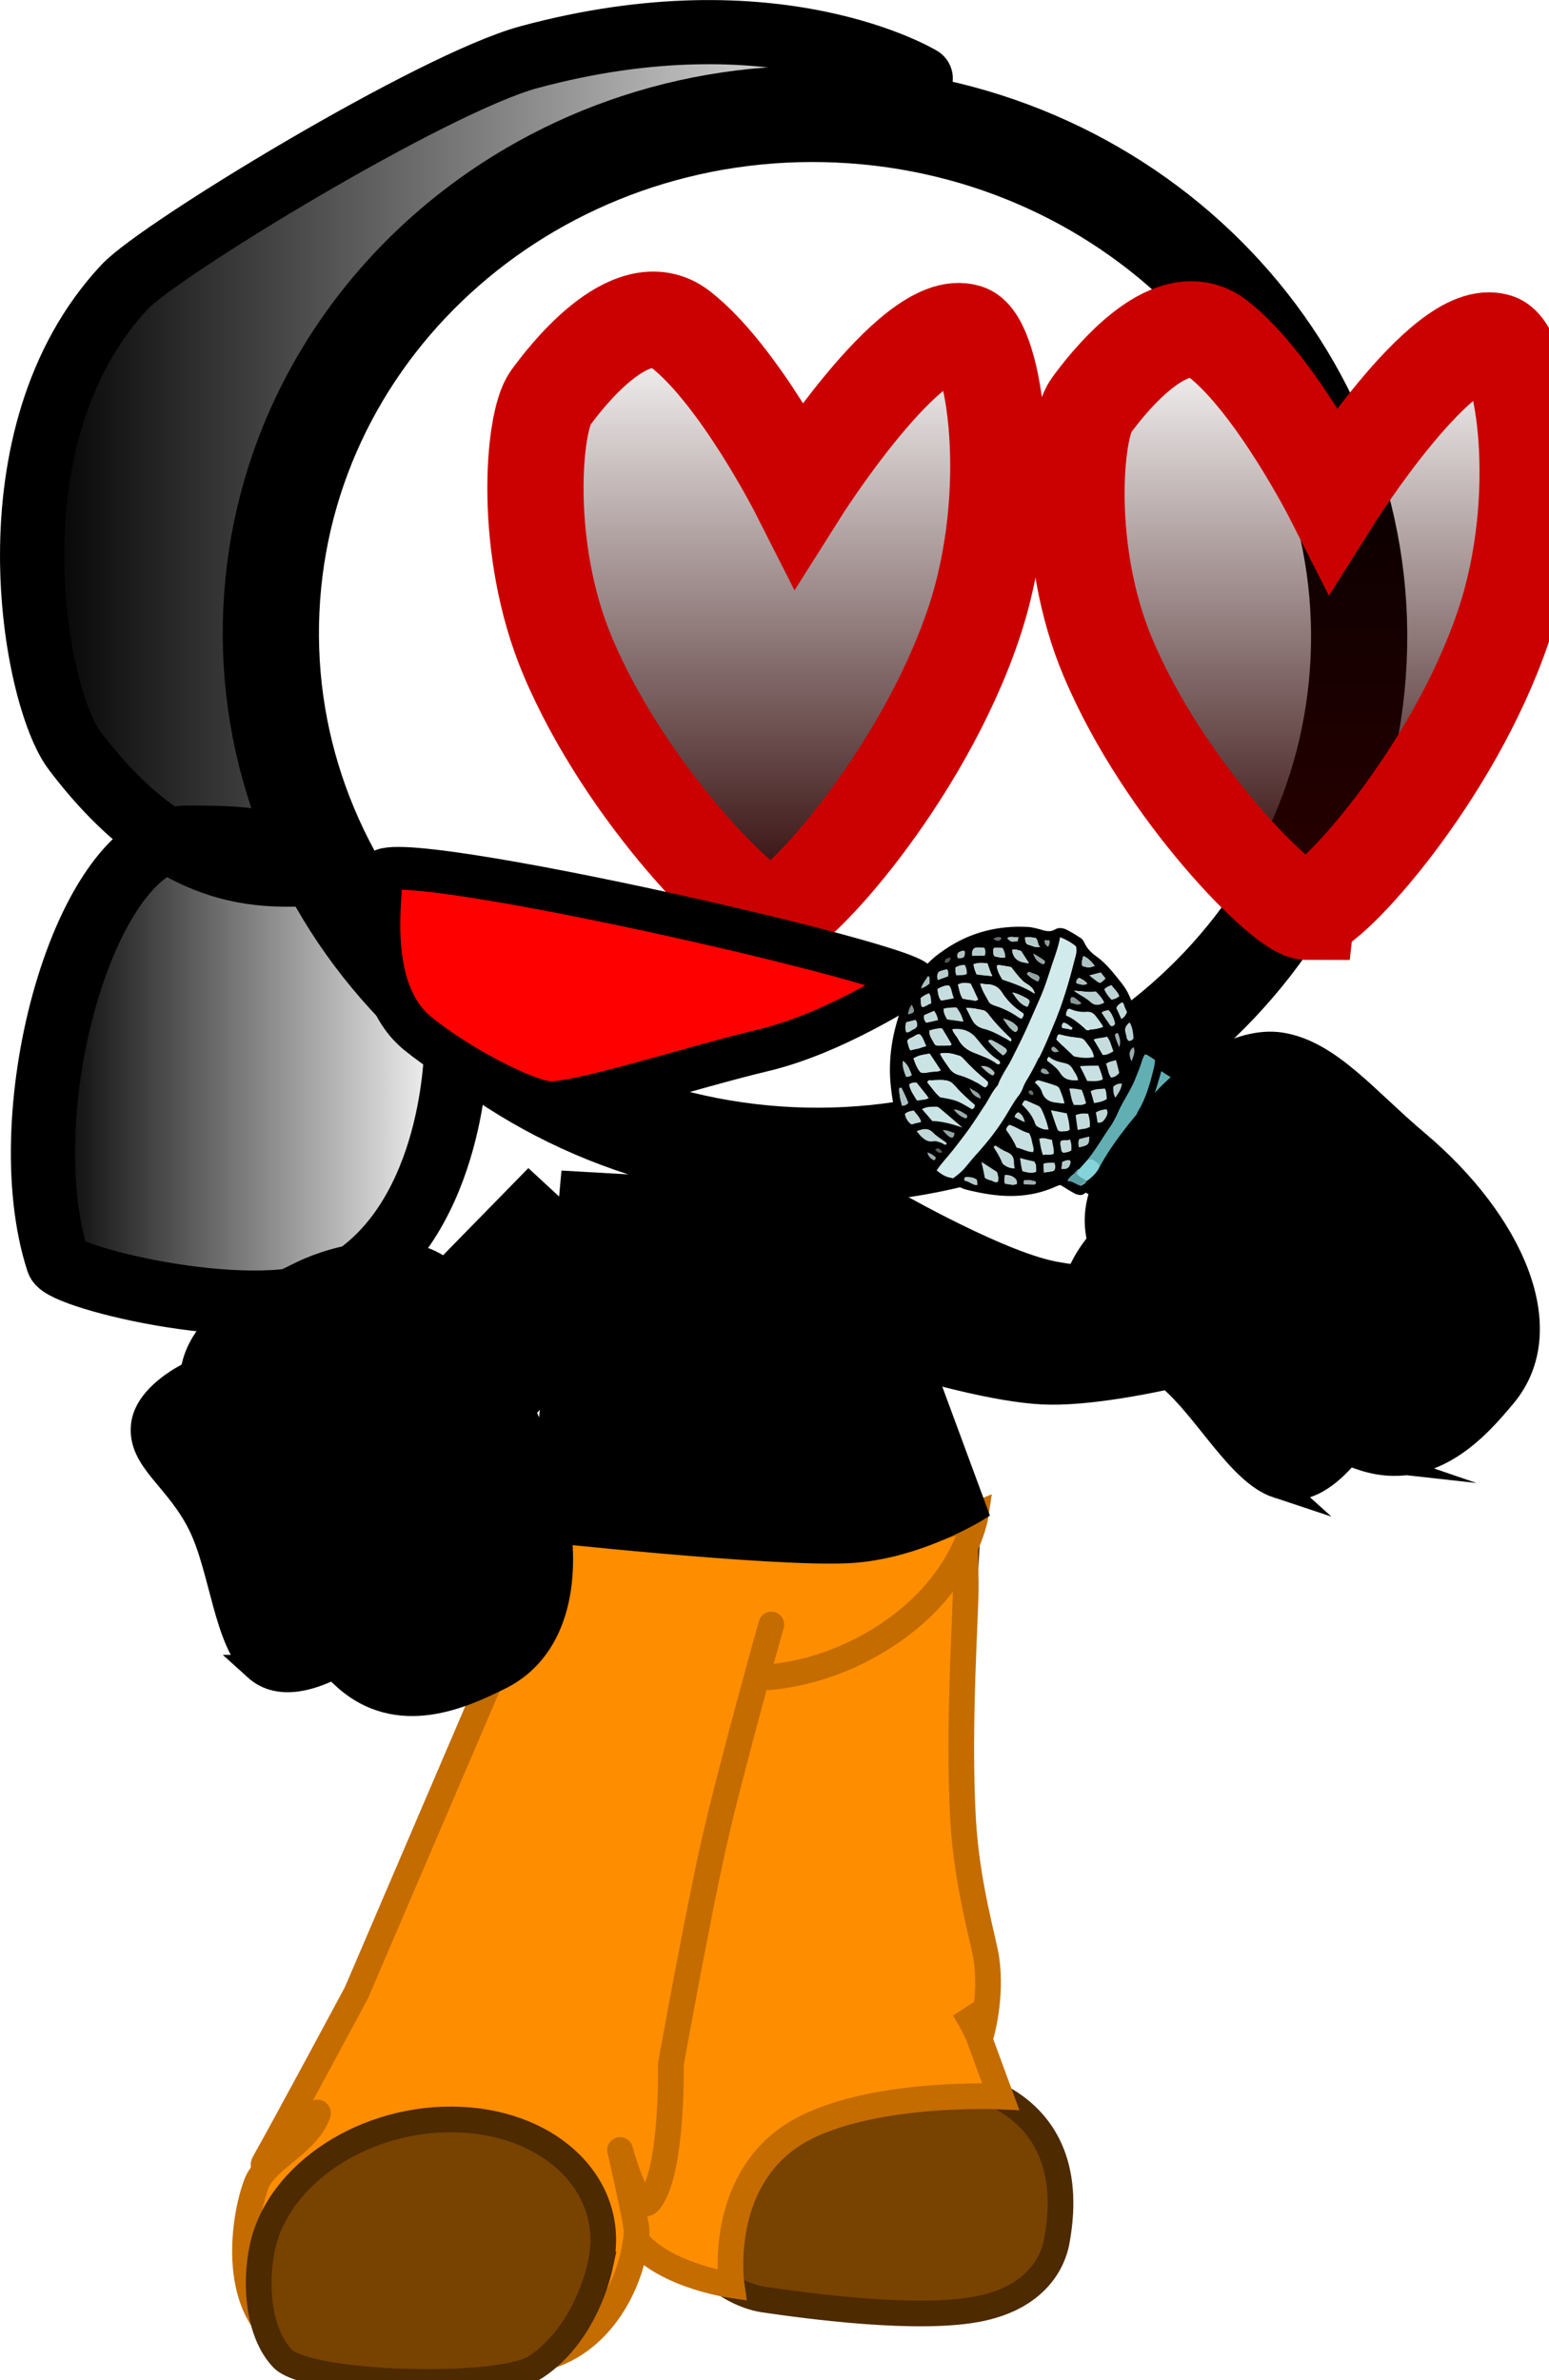 <svg version="1.1" xmlns="http://www.w3.org/2000/svg" xmlns:xlink="http://www.w3.org/1999/xlink" width="72.447" height="111.278" viewBox="0,0,72.447,111.278"><defs><linearGradient x1="205.849" y1="160.651" x2="248.339" y2="160.651" gradientUnits="userSpaceOnUse" id="color-1"><stop offset="0" stop-color="#000000"/><stop offset="1" stop-color="#000000" stop-opacity="0"/></linearGradient><linearGradient x1="265.247" y1="147.927" x2="265.247" y2="175.157" gradientUnits="userSpaceOnUse" id="color-2"><stop offset="0" stop-color="#2a0000" stop-opacity="0"/><stop offset="1" stop-color="#2a0000"/></linearGradient><linearGradient x1="240.216" y1="147.473" x2="240.216" y2="175.411" gradientUnits="userSpaceOnUse" id="color-3"><stop offset="0" stop-color="#2a0000" stop-opacity="0"/><stop offset="1" stop-color="#2a0000"/></linearGradient><linearGradient x1="206.357" y1="182.56" x2="225.684" y2="182.56" gradientUnits="userSpaceOnUse" id="color-4"><stop offset="0" stop-color="#000000"/><stop offset="1" stop-color="#000000" stop-opacity="0"/></linearGradient></defs><g transform="translate(-204.349,-132.525)"><g data-paper-data="{&quot;isPaintingLayer&quot;:true}" stroke-miterlimit="10" stroke-dasharray="" stroke-dashoffset="0" style="mix-blend-mode: normal"><g stroke-width="1.2"><path d="M249.662,203.039l-1.457,26.691c0,0 6.924,0.283 5.569,7.595c-0.077,0.417 -0.509,2.465 -3.495,3.122c-2.86,0.63 -8.236,-0.115 -10.199,-0.4c-0.911,-0.132 -2.23,-0.763 -2.958,-1.873c-0.733,-1.118 -0.365,-2.774 -0.213,-3.704c0.062,-0.379 2.847,-30.124 2.847,-30.124" fill="#784200" fill-rule="evenodd" stroke="#4d2a00" stroke-linecap="round" stroke-linejoin="round"/><path d="M238.603,210.382c1.389,-7.494 6.703,-7.731 9.45,-7.719c1.194,0.005 1.358,-1.993 1.466,3.843c0.024,1.286 -0.378,6.573 -0.129,11.062c0.17,3.074 0.989,5.774 1.097,6.553c0.256,1.839 -0.248,3.531 -0.248,3.531l-0.81,-1.205c0,0 0.526,0.841 0.71,1.345c0.572,1.571 1.012,2.757 1.012,2.757c0,0 -6.976,-0.33 -10.102,2.062c-3.127,2.392 -2.481,6.762 -2.481,6.762c0,0 -5.089,-0.729 -5.021,-3.717c0.017,-0.737 1.185,-2.952 1.185,-2.952c0,0 -0.618,0.137 -0.554,-0.375c0.033,-0.261 1.462,-4.145 2.348,-8.501c1.166,-5.734 1.877,-12.366 2.077,-13.446z" fill="#ff8d00" fill-rule="nonzero" stroke="#c46c00" stroke-linecap="butt" stroke-linejoin="miter"/></g><path d="M230.503,205.246c0.026,-0.22 1.117,0.404 3.816,0.424c3.561,0.026 9.111,-0.527 10.688,-0.785c4.09,-0.668 5.02,-2.243 4.951,-1.661c-0.255,2.155 -3.164,6.196 -7.77,6.508c-2.024,0.137 -6.249,0.943 -8.451,0.231c-2.809,-0.908 -3.378,-3.509 -3.235,-4.717z" fill="#004fd9" fill-rule="nonzero" stroke="#001026" stroke-width="1.2" stroke-linecap="butt" stroke-linejoin="miter"/><g fill-rule="nonzero" stroke-linecap="butt" stroke-linejoin="miter"><g fill="none" stroke="none" stroke-width="1" font-family="sans-serif" font-weight="normal" font-size="12" text-anchor="start"/><path d="M230.249,203.853c0,0 8.362,1.184 12.31,1.085c3.947,-0.099 7.427,-1.58 7.427,-1.58c0,0 -0.312,2.111 -2.406,4.201c-1.62,1.618 -4.505,3.319 -7.893,3.423c-3.087,0.094 -6.415,-0.509 -7.892,-1.855c-2.239,-2.041 -1.546,-5.273 -1.546,-5.273z" fill="#ff8d00" stroke="#c46c00" stroke-width="1.2"/></g><g stroke-width="1.2"><path d="M238.861,209.012c0,0 -8.411,31.186 -9.039,31.301c-1.802,0.33 -10.987,-2.114 -10.987,-2.114l11.268,-31.411" data-paper-data="{&quot;index&quot;:null}" fill="#ffab19" fill-rule="evenodd" stroke="#001026" stroke-linecap="round" stroke-linejoin="round"/><path d="M240.423,208.48c0,0 -1.853,6.596 -2.651,10.09c-0.766,3.351 -2.046,10.462 -2.046,10.462c0,0 0.1,5.146 -1.026,6.439c-0.521,0.599 -1.351,-2.423 -1.351,-2.423c0,0 0.796,3.467 0.776,3.815c-0.138,2.426 -1.831,5.642 -4.956,6.007c-3.431,0.402 -9.09,0.891 -11.663,-0.973c-2.329,-1.688 -1.78,-5.637 -1.165,-7.266c0.432,-1.144 2.27,-1.793 2.85,-3.201c0.386,-0.936 -3.139,3.354 -2.424,2.102c0.817,-1.432 4.25,-7.828 4.25,-7.828l8.59,-20.037" data-paper-data="{&quot;index&quot;:null}" fill="#ff8d00" fill-rule="evenodd" stroke="#c46c00" stroke-linecap="round" stroke-linejoin="round"/><path d="M232.451,238.325c-0.369,1.749 -1.389,3.793 -3.06,4.878c-1.676,1.089 -10.649,0.853 -11.836,-0.412c-1.128,-1.201 -1.299,-3.46 -0.939,-5.167c0.739,-3.504 4.883,-6.188 9.255,-5.995c4.373,0.194 7.318,3.191 6.579,6.696z" fill="#784200" fill-rule="nonzero" stroke="#4d2a00" stroke-linecap="butt" stroke-linejoin="miter"/></g><path d="M239.672,194.309l6.143,-6.098c0,0 4.885,2.839 7.607,3.485c2.6,0.618 8.375,0.311 8.375,0.311l3.681,3.517c0,0 -8.155,2.616 -12.362,2.417c-4.387,-0.207 -13.444,-3.633 -13.444,-3.633z" fill="#000000" fill-rule="nonzero" stroke="#000000" stroke-width="0.5" stroke-linecap="butt" stroke-linejoin="miter"/><path d="M229.313,204.328l1.523,-16.809l13.978,0.801l5.53,14.966c0,0 -2.972,1.913 -6.311,2.078c-3.645,0.181 -14.72,-1.036 -14.72,-1.036z" fill="#000000" fill-rule="nonzero" stroke="#000000" stroke-width="0.5" stroke-linecap="butt" stroke-linejoin="miter"/><path d="M220.416,208.181l-6.073,-5.651l14.726,-15.041l5.512,5.09z" fill="#000000" fill-rule="nonzero" stroke="#000000" stroke-width="0.5" stroke-linecap="butt" stroke-linejoin="miter"/><path d="M216.325,210.501c-1.382,-1.254 -1.566,-4.596 -2.571,-6.66c-1.082,-2.221 -2.86,-3.045 -2.679,-4.677c0.126,-1.14 1.451,-2.016 2.196,-2.379c1.812,-0.883 4.771,1.46 6.609,5.233c1.838,3.773 1.859,7.547 0.047,8.43c-0.821,0.4 -2.458,1.092 -3.603,0.053z" fill="#000000" fill-rule="nonzero" stroke="#000000" stroke-width="1.2" stroke-linecap="butt" stroke-linejoin="miter"/><path d="M220.444,210.897c-1.91,-1.767 -3.615,-7.521 -3.615,-7.521c0,0 -2.651,-2.899 -2.688,-2.977c-2.33,-5.001 0.781,-6.585 4.349,-8.323c1.698,-0.827 4.645,-1.411 6.329,-0.31c1.91,1.248 2.593,3.961 3.942,6.731c2.539,5.212 2.549,10.69 -1.075,12.456c-1.595,0.777 -4.691,2.305 -7.242,-0.055z" fill="#000000" fill-rule="nonzero" stroke="#000000" stroke-width="1.2" stroke-linecap="butt" stroke-linejoin="miter"/><path d="M267.893,163.36c-0.608,13.437 -12.485,23.815 -26.528,23.179c-14.043,-0.636 -24.933,-12.044 -24.325,-25.482c0.608,-13.437 12.485,-23.815 26.528,-23.179c14.043,0.636 24.933,12.044 24.325,25.482z" fill="none" fill-rule="nonzero" stroke="#000000" stroke-width="4.5" stroke-linecap="butt" stroke-linejoin="miter"/><path d="M231.525,140.374c0,0 -9.416,4.904 -13.217,13.159c-2.625,5.699 -0.392,15.016 0.564,17.179c3.223,7.289 8.694,12.243 6.224,10.028c-2.745,-2.462 -3.341,-6.432 -5.495,-7.246c-1.261,-0.477 -6.153,1.549 -11.774,-5.888c-1.879,-2.487 -4.182,-14.701 2.364,-21.679c1.622,-1.729 14.422,-9.521 18.901,-10.73c11.557,-3.122 18.321,0.996 18.321,0.996" fill="url(#color-1)" fill-rule="nonzero" stroke="#000000" stroke-width="3" stroke-linecap="round" stroke-linejoin="miter"/><path d="M265.464,175.157c-1.049,0 -6.646,-5.597 -9.303,-11.908c-2.06,-4.892 -1.575,-10.658 -0.784,-11.748c0.557,-0.769 3.656,-4.915 5.937,-3.136c2.686,2.094 5.402,7.454 5.402,7.454c0,0 5.131,-8.137 7.653,-7.319c1.223,0.397 2.342,7.249 0.296,13.299c-2.376,7.025 -8.143,13.357 -9.201,13.357z" fill="url(#color-2)" fill-rule="nonzero" stroke="#cb0000" stroke-width="4.5" stroke-linecap="butt" stroke-linejoin="miter"/><path d="M240.439,175.411c-1.077,0 -6.818,-5.743 -9.545,-12.217c-2.114,-5.019 -1.615,-10.935 -0.804,-12.053c0.572,-0.789 3.751,-5.042 6.091,-3.217c2.756,2.149 5.542,7.648 5.542,7.648c0,0 5.265,-8.348 7.852,-7.509c1.255,0.407 2.403,7.438 0.304,13.644c-2.437,7.208 -8.355,13.704 -9.44,13.704z" fill="url(#color-3)" fill-rule="nonzero" stroke="#cb0000" stroke-width="4.5" stroke-linecap="butt" stroke-linejoin="miter"/><path d="M225.684,181.493c0,0.638 -0.225,8.413 -5.561,11.233c-3.503,1.852 -12.811,-0.451 -13.062,-1.222c-2.271,-6.961 1.276,-19.815 6.041,-19.815c3.601,0 4.404,0.135 6.86,2.362c1.702,1.543 5.722,4.492 5.722,7.441z" fill="url(#color-4)" fill-rule="nonzero" stroke="#000000" stroke-width="3" stroke-linecap="butt" stroke-linejoin="miter"/><path d="M246.942,178.57c-0.241,0.018 -3.497,2.258 -6.929,3.071c-3.165,0.749 -8.822,2.58 -10.056,2.433c-1.177,-0.14 -4.233,-1.727 -6.075,-3.232c-2.607,-2.131 -1.596,-6.914 -1.719,-7.473c-0.345,-1.574 28.064,4.949 24.779,5.201z" fill="#ff0000" fill-rule="nonzero" stroke="#000000" stroke-width="2" stroke-linecap="butt" stroke-linejoin="miter"/><g fill-rule="nonzero" stroke-linecap="butt" stroke-linejoin="miter"><g data-paper-data="{&quot;index&quot;:null}" stroke="none" stroke-width="1"><path d="M255.122,188.288c-0.15,0.15 -0.295,0.123 -0.461,0.062c-0.253,-0.119 -0.478,-0.286 -0.721,-0.421c-0.073,0.02 -0.145,0.041 -0.203,0.071c-1.268,0.573 -2.531,0.521 -3.8,0.24c-0.267,-0.06 -0.545,-0.105 -0.779,-0.256c-0.044,-0.028 -0.112,-0.05 -0.16,-0.036c-0.267,0.075 -0.457,-0.048 -0.671,-0.164c-0.185,-0.097 -0.351,-0.227 -0.527,-0.34c-0.102,-0.066 -0.186,-0.165 -0.201,-0.309c-0.015,-0.145 -0.104,-0.269 -0.177,-0.384c-0.49,-0.608 -0.868,-1.3 -1.145,-2.062c-0.149,-0.432 -0.21,-0.876 -0.261,-1.335c-0.15,-1.353 0.079,-2.663 0.586,-3.93c0.234,-0.567 0.551,-1.103 0.926,-1.601c0.284,-0.378 0.651,-0.657 1.023,-0.91c1.184,-0.806 2.479,-1.115 3.834,-1.049c0.257,0.009 0.515,0.086 0.773,0.162c0.175,0.046 0.345,0.066 0.529,-0.04c0.16,-0.099 0.33,-0.079 0.495,-0.017c0.253,0.119 0.487,0.27 0.721,0.421c0.073,0.047 0.112,0.117 0.152,0.188c0.118,0.278 0.309,0.469 0.533,0.636c0.488,0.337 0.85,0.818 1.222,1.282c0.137,0.178 0.265,0.373 0.358,0.59c0.315,0.697 0.592,1.392 0.694,2.175c0.219,0.142 0.444,0.309 0.678,0.46c0.088,0.057 0.19,0.123 0.191,0.258c0.01,0.119 0.108,0.159 0.196,0.216c0.576,0.394 1.161,0.771 1.736,1.165c1.292,0.856 2.599,1.722 3.872,2.611c1.244,0.87 2.517,1.691 3.78,2.529c0.205,0.132 0.376,0.287 0.581,0.419c0.995,0.642 1.99,1.284 2.975,1.942c0.176,0.113 0.37,0.194 0.474,0.395c0.039,0.07 0.122,0.101 0.195,0.148c0.731,0.472 1.468,0.97 2.199,1.442c0.029,0.019 0.073,0.047 0.102,0.066c0.244,0.135 0.293,0.324 0.261,0.617c-0.115,0.98 -0.498,1.833 -1.148,2.557c-0.169,0.183 -0.367,0.347 -0.584,0.475c-0.16,0.099 -0.315,0.088 -0.471,0.01c-0.468,-0.234 -0.945,-0.453 -1.427,-0.697c-0.341,-0.175 -0.678,-0.392 -1.047,-0.519c-0.808,-0.274 -1.515,-0.753 -2.294,-1.076c-0.433,-0.19 -0.871,-0.338 -1.295,-0.544c-0.453,-0.225 -0.911,-0.408 -1.359,-0.607c-0.813,-0.368 -1.622,-0.777 -2.445,-1.129c-1.095,-0.438 -2.152,-0.94 -3.209,-1.443c-0.365,-0.168 -0.731,-0.337 -1.096,-0.505c-0.565,-0.275 -1.145,-0.559 -1.71,-0.834c-0.312,-0.156 -0.628,-0.271 -0.94,-0.427c-0.336,-0.15 -0.614,-0.329 -0.955,-0.504zM255.157,187.75c0.203,-0.138 0.377,-0.295 0.516,-0.497c0.381,-0.337 0.67,-0.757 0.958,-1.176c0.37,-0.524 0.692,-1.102 1.004,-1.663c0.36,-0.643 0.545,-1.331 0.724,-2.045c0.009,-0.084 0.018,-0.168 0.032,-0.293c-0.117,-0.076 -0.234,-0.151 -0.351,-0.227c-0.029,-0.019 -0.068,-0.022 -0.122,-0.034c-0.067,0.114 -0.12,0.237 -0.158,0.369c-0.071,0.223 -0.162,0.411 -0.234,0.634c-0.2,0.544 -0.542,1.019 -0.786,1.534c-0.139,0.269 -0.249,0.557 -0.417,0.808c-0.38,0.54 -0.687,1.127 -1.125,1.629c-0.116,0.127 -0.241,0.271 -0.357,0.398c-0.126,0.008 -0.174,0.157 -0.251,0.219c-0.102,0.069 -0.203,0.138 -0.294,0.326c0.257,0.009 0.419,0.18 0.633,0.229c0.063,-0.072 0.189,-0.08 0.227,-0.213zM256.039,187.422c-0.353,0.289 -0.425,0.377 -0.52,0.607c0.185,0.097 0.356,0.185 0.541,0.282c0.102,0.066 0.214,0.048 0.315,-0.021c0.068,-0.046 0.116,-0.127 0.183,-0.173c0.246,-0.177 0.454,-0.425 0.593,-0.694c0.14,-0.067 0.217,-0.196 0.294,-0.326c0.447,-0.721 0.899,-1.417 1.272,-2.185c0.163,-0.344 0.311,-0.697 0.435,-1.043c0.086,-0.281 0.181,-0.579 0.12,-0.887c-0.19,-0.123 -0.38,-0.245 -0.571,-0.368c-0.048,0.149 -0.086,0.281 -0.114,0.398c-0.152,0.53 -0.333,1.042 -0.573,1.515c-0.302,0.613 -0.677,1.179 -1.037,1.754c-0.163,0.276 -0.405,0.479 -0.553,0.765c-0.189,0.08 -0.299,0.233 -0.386,0.379zM273.511,195.914c0.222,-0.171 0.371,-0.389 0.491,-0.625c0.024,-0.007 0.058,-0.03 0.068,-0.046c0.216,-0.399 0.402,-0.817 0.482,-1.259c0.052,-0.258 0.118,-0.507 0.053,-0.773c-0.819,-0.529 -1.638,-1.057 -2.502,-1.614c-0.07,0.494 -0.227,0.931 -0.399,1.358c-0.143,0.379 -0.379,0.675 -0.551,1.035c-0.077,0.13 -0.159,0.234 -0.235,0.364c-0.188,0.148 -0.357,0.33 -0.516,0.565c0.439,0.283 0.925,0.418 1.354,0.649c0.453,0.225 0.916,0.434 1.354,0.649c0.189,-0.08 0.295,-0.191 0.401,-0.302zM270.331,194.423c0.14,-0.067 0.232,-0.187 0.309,-0.317c0.135,-0.092 0.207,-0.248 0.308,-0.384c0.283,-0.445 0.494,-0.938 0.665,-1.433c0.095,-0.298 0.161,-0.614 0.149,-0.936c-0.059,-0.038 -0.107,-0.092 -0.166,-0.129c-0.717,-0.463 -1.419,-0.916 -2.126,-1.394c-0.751,-0.507 -1.488,-1.005 -2.239,-1.512c-1.102,-0.734 -2.18,-1.474 -3.282,-2.208c-1.224,-0.835 -2.463,-1.612 -3.668,-2.479c-0.195,-0.148 -0.424,-0.274 -0.644,-0.415c-0.047,0.216 -0.055,0.435 -0.132,0.633c-0.204,0.653 -0.506,1.266 -0.837,1.86c-0.307,0.52 -0.629,1.03 -0.951,1.54c-0.154,0.192 -0.284,0.378 -0.438,0.57c-0.165,0.073 -0.222,0.238 -0.328,0.349c-0.116,0.127 -0.251,0.219 -0.332,0.391c0.127,0.127 0.263,0.17 0.375,0.22c0.969,0.378 1.875,0.896 2.815,1.323c0.604,0.278 1.208,0.555 1.821,0.816c0.813,0.368 1.622,0.71 2.42,1.068c0.657,0.29 1.315,0.579 1.963,0.885c0.701,0.318 1.378,0.643 2.07,0.977c0.633,0.296 1.281,0.602 1.938,0.892c0.101,-0.137 0.246,-0.178 0.309,-0.317zM253.935,176.35c-0.08,0.442 -0.223,0.821 -0.351,1.209c-0.138,0.404 -0.252,0.802 -0.405,1.197c-0.143,0.379 -0.325,0.755 -0.483,1.124c-0.167,0.386 -0.335,0.771 -0.526,1.163c-0.172,0.36 -0.369,0.727 -0.541,1.086c-0.197,0.367 -0.452,0.696 -0.59,1.1c-0.289,0.284 -0.442,0.679 -0.658,1.011c-0.241,0.338 -0.461,0.712 -0.702,1.05c-0.231,0.322 -0.486,0.651 -0.732,0.964c-0.255,0.329 -0.559,0.604 -0.77,0.961c0.332,0.259 0.434,0.325 0.774,0.365c0.188,-0.148 0.377,-0.295 0.555,-0.494c0.207,-0.248 0.414,-0.495 0.646,-0.75c0.429,-0.486 0.834,-0.965 1.17,-1.534c0.23,-0.39 0.446,-0.789 0.735,-1.141c0.063,-0.072 0.12,-0.169 0.149,-0.285c0.071,-0.223 0.211,-0.425 0.326,-0.62c0.423,-0.714 0.757,-1.486 1.068,-2.25c0.43,-1.001 0.739,-2.036 1.004,-3.099c0.062,-0.207 0.123,-0.414 0.069,-0.629c-0.2,-0.174 -0.429,-0.299 -0.736,-0.43zM248.315,181.787c0.113,0.253 0.265,0.44 0.407,0.644c0.113,0.185 0.279,0.315 0.493,0.363c0.394,0.12 0.774,0.298 1.115,0.54c0.029,0.019 0.083,0.031 0.097,0.04c0.092,-0.053 0.13,-0.118 0.134,-0.227c-0.005,-0.026 -0.025,-0.061 -0.039,-0.07c-0.395,-0.322 -0.772,-0.677 -1.129,-1.065c-0.049,-0.054 -0.127,-0.127 -0.205,-0.132c-0.272,-0.086 -0.545,-0.172 -0.875,-0.093zM249.948,184.187c-0.366,-0.304 -0.698,-0.63 -1.007,-0.964c-0.098,-0.108 -0.21,-0.158 -0.356,-0.185c-0.224,-0.032 -0.437,-0.013 -0.665,-0.003c-0.078,-0.005 -0.17,-0.02 -0.198,0.096c0.201,0.242 0.377,0.49 0.597,0.699c0.778,0.12 0.778,0.12 1.489,0.557c0.073,-0.02 0.126,-0.076 0.139,-0.202zM253.758,181.127c0.225,0.235 0.459,0.454 0.694,0.672c0.049,0.054 0.098,0.108 0.166,0.13c0.301,0.037 0.593,0.091 0.898,0.019c-0.06,-0.308 -0.251,-0.498 -0.398,-0.728c-0.074,-0.115 -0.171,-0.155 -0.302,-0.173c-0.311,-0.021 -0.603,-0.075 -0.899,-0.154c-0.015,-0.009 -0.048,0.014 -0.097,0.027c-0.014,0.058 -0.038,0.133 -0.062,0.207zM250.192,178.511c0.109,0.362 0.271,0.601 0.423,0.856c0.069,0.089 0.151,0.12 0.234,0.151c0.409,0.129 0.789,0.307 1.145,0.559c0.044,0.028 0.097,0.04 0.141,0.069c0.12,-0.169 0.125,-0.211 0.008,-0.287c-0.38,-0.245 -0.698,-0.563 -0.938,-0.942c-0.147,-0.23 -0.332,-0.327 -0.571,-0.368c-0.141,-0.001 -0.257,-0.009 -0.442,-0.039zM251.096,182.28c0.048,-0.081 -0.001,-0.135 -0.059,-0.173c-0.41,-0.264 -0.728,-0.649 -1.046,-1.034c-0.264,-0.305 -0.639,-0.457 -1.105,-0.421c0.064,0.199 0.201,0.309 0.285,0.475c0.182,0.342 0.46,0.521 0.791,0.645c0.36,0.143 0.73,0.269 1.033,0.509c0.053,0.012 0.078,0.005 0.102,-0.002zM249.534,179.657c0.118,0.211 0.187,0.367 0.266,0.508c0.123,0.236 0.289,0.366 0.532,0.433c0.336,0.082 0.647,0.238 0.95,0.411c0.112,0.05 0.229,0.125 0.331,0.191c0.063,-0.072 0.028,-0.116 -0.001,-0.135c-0.376,-0.355 -0.743,-0.726 -1.056,-1.153c-0.064,-0.063 -0.112,-0.117 -0.195,-0.148c-0.253,-0.051 -0.496,-0.118 -0.826,-0.107zM254.217,180.009c0.316,0.114 0.551,0.333 0.795,0.535c0.073,0.047 0.103,0.134 0.195,0.148c0.146,0.027 0.495,-0.017 0.732,-0.111c-0.079,-0.208 -0.235,-0.354 -0.358,-0.523c-0.103,-0.134 -0.229,-0.193 -0.395,-0.187c-0.282,-0.002 -0.544,-0.037 -0.807,-0.139c-0.015,-0.009 -0.063,0.004 -0.087,0.011c-0.053,0.056 -0.091,0.12 -0.076,0.265zM251.898,186.186c0.262,0.035 0.502,0.211 0.778,0.188c0.053,-0.123 0.008,-0.219 -0.012,-0.322c-0.05,-0.189 -0.061,-0.376 -0.174,-0.561c-0.321,-0.073 -0.594,-0.294 -0.92,-0.392c-0.092,0.053 -0.14,0.134 -0.159,0.234c0.191,0.258 0.348,0.539 0.486,0.852zM252.747,183.144c0.127,0.127 0.254,0.254 0.309,0.401c0.133,0.355 0.392,0.5 0.717,0.53c0.117,0.008 0.204,0.065 0.35,0.024c-0.05,-0.257 -0.144,-0.474 -0.238,-0.692c-0.025,-0.061 -0.083,-0.099 -0.166,-0.13c-0.258,-0.077 -0.491,-0.16 -0.749,-0.237c-0.044,-0.028 -0.122,-0.034 -0.223,0.103zM252.142,184.167c0.283,0.273 0.518,0.559 0.628,0.921c0.015,0.077 0.083,0.099 0.142,0.136c0.141,0.069 0.292,0.121 0.481,0.109c-0.07,-0.36 -0.189,-0.638 -0.322,-0.926c-0.044,-0.096 -0.108,-0.159 -0.205,-0.2c-0.18,-0.071 -0.351,-0.159 -0.531,-0.23c-0.015,-0.009 -0.063,0.004 -0.087,0.011c-0.029,0.049 -0.058,0.097 -0.106,0.179zM251.638,177.74c-0.185,-0.029 -0.384,-0.068 -0.569,-0.098c-0.024,0.007 -0.048,0.014 -0.097,0.027c0.026,0.264 0.144,0.474 0.266,0.643c0.521,0.179 1.012,0.339 1.51,0.66c-0.1,-0.378 -0.401,-0.416 -0.562,-0.587c-0.205,-0.2 -0.377,-0.423 -0.548,-0.645zM247.83,181.788c-0.272,0.049 -0.524,0.066 -0.761,0.227c0.064,0.131 0.089,0.259 0.148,0.365c0.059,0.105 0.108,0.227 0.211,0.293c0.16,0.036 0.315,-0.021 0.466,-0.036c0.15,-0.015 0.296,0.012 0.446,-0.071c-0.167,-0.265 -0.329,-0.504 -0.51,-0.778zM249.363,185.245c-0.4,-0.348 -0.737,-0.633 -1.074,-0.918c-0.029,-0.019 -0.064,-0.063 -0.112,-0.05c-0.228,0.01 -0.466,-0.032 -0.694,0.113c0.166,0.197 0.318,0.385 0.48,0.556c0.461,0.006 0.894,0.128 1.4,0.298zM254.771,183.037c-0.016,-0.212 -0.143,-0.339 -0.222,-0.48c-0.084,-0.166 -0.196,-0.284 -0.395,-0.322c-0.267,-0.06 -0.535,-0.121 -0.75,-0.304c-0.096,0.095 -0.12,0.169 -0.032,0.226c0.21,0.158 0.434,0.325 0.567,0.545c0.201,0.309 0.497,0.321 0.833,0.335zM253.499,184.437c0.124,0.372 0.208,0.673 0.303,0.958c0.102,0.066 0.19,0.055 0.267,0.06c0.087,-0.011 0.194,0.013 0.291,-0.082c-0.011,-0.254 -0.062,-0.511 -0.136,-0.761c-0.219,-0.074 -0.433,-0.122 -0.725,-0.176zM255.723,182.35c-0.306,0.005 -0.573,0.012 -0.854,0.009c0.123,0.236 0.231,0.463 0.34,0.69c0.257,0.009 0.481,0.041 0.728,-0.069c-0.045,-0.231 -0.134,-0.423 -0.213,-0.631zM247.822,180.706c-0.027,0.251 0.134,0.423 0.223,0.615c0.025,0.061 0.107,0.092 0.171,0.088c0.204,-0.003 0.384,0.001 0.573,-0.012c0.015,0.009 0.034,-0.023 0.053,-0.056c-0.138,-0.246 -0.299,-0.485 -0.437,-0.731c-0.194,-0.013 -0.388,0.041 -0.582,0.096zM249.745,178.515c-0.199,-0.039 -0.384,-0.068 -0.592,0.044c0.055,0.215 0.09,0.462 0.218,0.657c0.131,0.017 0.243,0.067 0.369,0.059c0.117,0.008 0.224,0.1 0.354,-0.018c-0.113,-0.253 -0.227,-0.505 -0.35,-0.742zM255.919,181.848c0.17,0.02 0.33,-0.079 0.504,-0.168c-0.099,-0.243 -0.134,-0.491 -0.301,-0.688c-0.194,0.054 -0.403,0.032 -0.625,0.135c0.138,0.246 0.285,0.475 0.422,0.721zM254.578,178.852c0.254,0.186 0.56,0.317 0.795,0.535c0.2,0.174 0.384,0.136 0.617,0.017c-0.094,-0.217 -0.235,-0.354 -0.382,-0.516c-0.359,0.06 -0.685,-0.038 -1.03,-0.036zM248.62,186.022c0.024,-0.074 -0.02,-0.103 -0.064,-0.131c-0.181,-0.139 -0.385,-0.271 -0.556,-0.426c-0.24,-0.244 -0.482,-0.176 -0.768,-0.069c0.083,0.099 0.137,0.178 0.201,0.242c0.147,0.162 0.298,0.282 0.545,0.24c0.15,-0.015 0.301,0.037 0.438,0.08c0.049,0.054 0.103,0.134 0.204,0.065zM251.808,187.159c-0.01,-0.119 -0.04,-0.205 -0.055,-0.282c-0.021,-0.238 -0.124,-0.372 -0.319,-0.452c-0.165,-0.062 -0.317,-0.182 -0.473,-0.26c-0.044,-0.028 -0.078,-0.073 -0.16,0.031c0.157,0.213 0.294,0.459 0.398,0.728c0.025,0.061 0.098,0.108 0.156,0.146c0.136,0.043 0.258,0.077 0.452,0.09zM254.934,183.479c-0.185,-0.029 -0.374,-0.085 -0.573,-0.056c0.065,0.266 0.091,0.53 0.214,0.766c0.204,-0.003 0.379,0.043 0.572,-0.079c-0.055,-0.215 -0.085,-0.437 -0.213,-0.631zM249.402,180.29c-0.065,-0.266 -0.183,-0.477 -0.32,-0.655c-0.204,0.003 -0.384,-0.001 -0.602,0.06c0.011,0.187 0.08,0.343 0.173,0.493c0.248,0.025 0.486,0.067 0.748,0.102zM254.753,185.358c0.16,-0.031 0.262,-0.033 0.368,-0.076c0.073,-0.02 0.131,-0.05 0.189,-0.08c0.023,-0.21 0.007,-0.422 -0.082,-0.614c-0.194,-0.013 -0.389,-0.026 -0.587,0.07c0.045,0.231 0.061,0.443 0.111,0.7zM250.252,186.851c0.07,0.292 0.11,0.497 0.17,0.738c0.049,0.054 0.161,0.104 0.277,0.112c0.107,0.024 0.19,0.123 0.321,0.072c0.043,-0.174 0.027,-0.319 -0.027,-0.466c-0.244,-0.135 -0.463,-0.276 -0.741,-0.456zM246.93,181.634c0.121,-0.034 0.242,-0.068 0.363,-0.102c0.121,-0.034 0.228,-0.077 0.349,-0.111c-0.094,-0.217 -0.143,-0.407 -0.285,-0.543c-0.117,-0.008 -0.203,0.071 -0.295,0.123c-0.092,0.053 -0.228,0.077 -0.28,0.201c0.045,0.164 0.06,0.308 0.149,0.432zM256.022,183.417c-0.223,0.036 -0.447,0.003 -0.679,0.123c0.05,0.189 0.109,0.362 0.159,0.551c0.223,-0.036 0.412,-0.048 0.601,-0.196c-0.006,-0.161 0.017,-0.303 -0.081,-0.478zM247.79,183.871c-0.206,-0.267 -0.392,-0.5 -0.578,-0.732c-0.126,0.008 -0.243,0 -0.339,0.095c0.055,0.282 0.212,0.496 0.359,0.725c0.126,-0.008 0.252,-0.017 0.374,-0.051c0.068,0.022 0.102,-0.002 0.184,-0.038zM253.552,185.817c-0.219,-0.006 -0.394,-0.12 -0.588,-0.065c0.041,0.273 0.076,0.52 0.175,0.764c0.17,-0.048 0.316,0.047 0.5,-0.059c0.023,-0.21 -0.051,-0.392 -0.087,-0.639zM249.899,177.605c0.021,0.17 0.065,0.334 0.144,0.474c0.233,0.016 0.457,0.048 0.719,0.083c-0.103,-0.201 -0.163,-0.374 -0.232,-0.599c-0.233,-0.016 -0.442,-0.038 -0.631,0.042zM252.178,187.286c0.229,0.058 0.418,0.113 0.631,0.026c0.004,-0.177 0.012,-0.329 -0.066,-0.469c-0.214,-0.048 -0.418,-0.113 -0.671,-0.164c0.016,0.212 0.042,0.408 0.106,0.607zM248.958,179.196c-0.108,-0.227 -0.09,-0.462 -0.232,-0.599c-0.204,0.003 -0.369,0.076 -0.528,0.175c0.026,0.196 0.037,0.383 0.169,0.535c0.184,-0.038 0.359,-0.06 0.592,-0.112zM256.542,182.093c-0.17,0.048 -0.32,0.063 -0.465,0.171c0.094,0.217 0.09,0.462 0.242,0.65c0.16,-0.031 0.276,-0.091 0.377,-0.228c-0.04,-0.205 -0.105,-0.404 -0.154,-0.593zM247.085,184.448c-0.175,0.022 -0.281,0.065 -0.392,0.151c0.05,0.189 0.138,0.381 0.314,0.494c0.145,-0.041 0.291,-0.082 0.451,-0.113c-0.084,-0.234 -0.25,-0.363 -0.373,-0.532zM256.329,178.59c-0.131,0.05 -0.237,0.094 -0.31,0.182c0.089,0.192 0.197,0.351 0.338,0.487c0.136,-0.025 0.242,-0.068 0.339,-0.163c-0.079,-0.208 -0.245,-0.338 -0.368,-0.506zM255.683,185.016c0.233,0.016 0.325,-0.105 0.396,-0.26c0.067,-0.114 0.105,-0.246 0.017,-0.37c-0.175,0.022 -0.335,0.053 -0.494,0.152c0.021,0.17 0.051,0.324 0.081,0.478zM252.104,176.986c-0.16,-0.036 -0.277,-0.112 -0.418,-0.045c0.057,0.485 0.383,0.583 0.786,0.619c-0.128,-0.194 -0.24,-0.38 -0.368,-0.574zM254.453,186.309c0.028,-0.184 0.012,-0.329 -0.062,-0.511c-0.14,0.067 -0.296,-0.012 -0.432,0.08c-0.043,0.107 -0.004,0.177 0.002,0.27c0.02,0.103 0.001,0.203 0.104,0.269c0.126,-0.008 0.252,-0.017 0.388,-0.109zM251.258,181.869c0.193,-0.122 0.222,-0.238 0.1,-0.339c-0.181,-0.139 -0.38,-0.245 -0.565,-0.342c-0.058,-0.038 -0.141,-0.069 -0.228,0.01c0.215,0.251 0.45,0.47 0.694,0.672zM257.119,181.186c0.107,0.024 0.189,-0.012 0.262,-0.1c-0.036,-0.247 -0.037,-0.518 -0.185,-0.747c-0.203,0.138 -0.26,0.303 -0.181,0.511c0.02,0.103 0.006,0.229 0.104,0.336zM252.398,179.599c0.134,-0.227 0.134,-0.295 0.002,-0.38c-0.214,-0.116 -0.443,-0.241 -0.696,-0.292c0.186,0.3 0.368,0.574 0.694,0.672zM255.307,178.132c0.107,0.092 0.21,0.158 0.303,0.24c0.195,0.148 0.195,0.148 0.441,-0.097c-0.083,-0.099 -0.171,-0.223 -0.22,-0.277c-0.194,0.054 -0.354,0.086 -0.523,0.133zM247.4,179.2c0.016,0.145 -0.042,0.31 0.119,0.414c0.131,-0.05 0.257,-0.126 0.411,-0.183c-0.021,-0.17 -0.017,-0.347 -0.105,-0.472c-0.14,0.067 -0.286,0.107 -0.426,0.241zM255.877,179.869c0.142,0.204 0.275,0.424 0.417,0.628c0.092,0.015 0.18,0.004 0.208,-0.113c-0.045,-0.231 -0.139,-0.449 -0.3,-0.62c-0.126,0.008 -0.223,0.036 -0.325,0.105zM250.397,177.208c0.053,-0.123 0.042,-0.242 -0.007,-0.364c-0.078,-0.005 -0.155,-0.011 -0.233,-0.016c-0.102,0.001 -0.194,-0.013 -0.281,0.065c-0.058,0.097 -0.076,0.197 -0.042,0.31c0.18,0.004 0.384,0.001 0.563,0.005zM248.212,180.218c-0.021,-0.17 -0.085,-0.301 -0.173,-0.426c-0.165,0.073 -0.32,0.13 -0.46,0.197c-0.033,0.158 0.016,0.28 0.095,0.353c0.184,-0.038 0.368,-0.076 0.538,-0.124zM251.234,176.851c-0.117,-0.008 -0.233,-0.016 -0.359,-0.008c-0.024,0.007 -0.043,0.039 -0.077,0.062c0.005,0.093 -0.023,0.21 0.065,0.334c0.146,0.027 0.311,0.089 0.496,0.051c0.004,-0.177 -0.046,-0.299 -0.124,-0.439zM253.001,176.802c-0.151,-0.12 -0.075,-0.318 -0.221,-0.412c-0.155,-0.011 -0.297,-0.079 -0.491,-0.025c0.006,0.161 0.021,0.306 0.182,0.342c0.16,0.036 0.282,0.137 0.53,0.095zM257.061,179.848c-0.064,-0.131 -0.118,-0.278 -0.168,-0.4c-0.005,-0.026 -0.044,-0.028 -0.073,-0.047c-0.077,0.062 -0.198,0.096 -0.241,0.271c0.069,0.157 0.153,0.323 0.227,0.505c0.126,-0.076 0.198,-0.164 0.255,-0.329zM247.164,180.214c-0.145,0.041 -0.305,0.072 -0.427,0.106c-0.043,0.174 -0.027,0.319 -0.002,0.447c0.112,0.05 0.194,-0.054 0.276,-0.091c0.082,-0.037 0.179,-0.064 0.232,-0.187c0.009,-0.084 0.004,-0.177 -0.08,-0.276zM253.173,187.345c0.15,-0.015 0.262,-0.033 0.374,-0.051c0.039,0.003 0.082,-0.037 0.107,-0.043c0.067,-0.114 0.057,-0.233 0.007,-0.354c-0.165,0.006 -0.321,-0.005 -0.49,0.043c-0.014,0.126 -0.003,0.245 0.003,0.406zM255.551,177.685c-0.152,-0.188 -0.304,-0.375 -0.537,-0.459c-0.043,0.174 -0.105,0.314 -0.036,0.471c0.297,0.079 0.297,0.079 0.573,-0.012zM254.821,186.165c0.441,-0.097 0.451,-0.113 0.477,-0.5c-0.16,0.031 -0.315,0.088 -0.475,0.12c-0.053,0.123 -0.042,0.242 -0.002,0.38zM249.472,177.643c-0.165,0.006 -0.301,0.03 -0.436,0.122c-0.005,0.042 -0.004,0.11 -0.004,0.177c0.01,0.051 0.035,0.112 0.045,0.163c0.165,-0.006 0.335,0.014 0.485,-0.068c0.014,-0.126 -0.026,-0.264 -0.09,-0.395zM251.91,187.876c-0,-0.068 -0.006,-0.161 -0.04,-0.205c-0.132,-0.153 -0.298,-0.214 -0.526,-0.205c0.001,0.135 -0.047,0.284 0.012,0.389c0.185,0.029 0.355,0.117 0.554,0.021zM246.505,183.379c-0.024,0.007 -0.048,0.014 -0.097,0.027c-0.008,0.287 0.057,0.553 0.122,0.819c0.131,0.017 0.213,-0.019 0.305,-0.14c-0.108,-0.227 -0.207,-0.47 -0.33,-0.707zM251.266,180.147c0.162,0.239 0.299,0.485 0.558,0.629c0.015,0.009 0.082,-0.037 0.101,-0.069c0.048,-0.081 0.028,-0.184 -0.045,-0.231c-0.161,-0.171 -0.371,-0.262 -0.614,-0.329zM248.643,177.849c-0.136,0.025 -0.272,0.049 -0.397,0.125c-0.067,0.114 -0.086,0.214 -0.032,0.361c0.155,-0.057 0.325,-0.105 0.465,-0.171c0.028,-0.116 0.023,-0.21 -0.036,-0.315zM256.515,183.848c0.149,-0.218 0.279,-0.403 0.292,-0.664c-0.16,-0.036 -0.286,0.04 -0.407,0.141c0.011,0.187 0.017,0.347 0.115,0.523zM250.055,187.935c-0.001,-0.203 -0.006,-0.228 -0.05,-0.257c-0.137,-0.111 -0.316,-0.114 -0.481,-0.109c-0.063,0.004 -0.126,0.076 -0.067,0.181c0.189,-0.012 0.341,0.175 0.598,0.184zM246.991,182.795c-0.099,-0.243 -0.173,-0.493 -0.412,-0.67c-0.032,0.293 0.076,0.52 0.155,0.728c0.083,0.031 0.141,0.001 0.257,-0.059zM254.025,186.862c-0.004,0.11 -0.023,0.21 -0.027,0.319c0.18,0.004 0.34,-0.028 0.401,-0.235c0.014,-0.058 0.028,-0.116 -0.021,-0.17c-0.107,-0.024 -0.214,0.019 -0.354,0.086zM252.896,178.416c0.086,-0.146 0.096,-0.23 -0.031,-0.289c-0.112,-0.05 -0.224,-0.1 -0.346,-0.133c-0.053,-0.012 -0.117,-0.008 -0.14,0.066c0.147,0.162 0.308,0.266 0.517,0.356zM248.954,184.398c0.152,0.188 0.323,0.343 0.542,0.417c0.015,0.009 0.082,-0.037 0.092,-0.053c0.019,-0.032 -0.005,-0.093 -0.035,-0.112c-0.2,-0.106 -0.356,-0.252 -0.599,-0.252zM248.99,185.498c-0.175,-0.046 -0.336,-0.15 -0.555,-0.156c0.142,0.204 0.284,0.34 0.4,0.348c0.107,0.024 0.145,-0.041 0.154,-0.192zM257.271,182.159c0.071,-0.223 0.206,-0.451 0.097,-0.677c-0.29,0.217 -0.182,0.444 -0.097,0.677zM254.474,180.669c0.019,-0.032 0.014,-0.058 0.033,-0.091c-0.156,-0.078 -0.249,-0.228 -0.429,-0.232c-0.072,0.088 -0.086,0.146 -0.042,0.242c0.131,0.017 0.277,0.044 0.438,0.08zM250.232,182.373c0.176,0.181 0.318,0.317 0.503,0.414c0.029,0.019 0.078,0.005 0.107,-0.043c0.01,-0.016 0.014,-0.058 0.009,-0.084c-0.152,-0.188 -0.327,-0.301 -0.619,-0.287zM252.248,187.713c-0.028,0.116 -0.028,0.184 0.035,0.18c0.131,0.017 0.272,0.018 0.413,0.02c0.087,-0.011 0.116,-0.06 0.086,-0.146c-0.19,-0.055 -0.35,-0.091 -0.534,-0.053zM247.827,178.511c-0.005,-0.093 0.004,-0.177 -0.002,-0.27c-0.005,-0.026 -0.034,-0.045 -0.069,-0.089c-0.115,0.195 -0.265,0.345 -0.331,0.594c0.155,-0.057 0.262,-0.1 0.401,-0.235zM251.797,184.752c0.156,0.078 0.297,0.147 0.482,0.244c-0.05,-0.257 -0.153,-0.39 -0.309,-0.469c-0.092,0.053 -0.135,0.092 -0.173,0.225zM254.446,179.417c0.141,0.001 0.282,0.137 0.476,0.015c-0.322,-0.275 -0.395,-0.322 -0.473,-0.26c-0.048,0.081 -0.048,0.149 -0.003,0.245zM249.685,183.367c0.104,0.336 0.28,0.45 0.538,0.526c-0.041,-0.341 -0.323,-0.343 -0.538,-0.526zM252.678,177.109c0.099,0.311 0.26,0.415 0.455,0.495c0.015,0.009 0.048,-0.014 0.068,-0.046c0.029,-0.049 0.019,-0.1 -0.011,-0.119c-0.137,-0.111 -0.293,-0.189 -0.512,-0.33zM254.688,178.496c0.16,0.036 0.316,0.114 0.515,0.018c-0.117,-0.143 -0.259,-0.212 -0.385,-0.271c-0.102,0.069 -0.125,0.143 -0.129,0.253zM251.979,176.344c-0.199,0.029 -0.36,-0.075 -0.514,0.05c0.176,0.181 0.176,0.181 0.486,0.134c0.005,-0.042 0.009,-0.084 0.028,-0.184zM256.693,181.495c0.091,-0.256 0.026,-0.454 -0.063,-0.646c-0.117,-0.008 -0.155,0.057 -0.14,0.134c0.069,0.157 0.128,0.33 0.202,0.512zM249.426,177.277c0.043,-0.107 0.076,-0.198 0.017,-0.303c-0.112,0.018 -0.223,0.035 -0.295,0.123c-0.033,0.091 -0.033,0.158 0.006,0.228c0.092,0.015 0.165,-0.006 0.272,-0.049zM253.429,182.709c-0.088,-0.124 -0.157,-0.213 -0.264,-0.238c-0.039,-0.003 -0.073,0.02 -0.107,0.043c-0.029,0.049 -0.038,0.133 0.015,0.145c0.088,0.057 0.19,0.123 0.355,0.049zM246.999,179.502c-0.13,0.118 -0.134,0.295 -0.182,0.444c0.305,-0.072 0.325,-0.105 0.182,-0.444zM248.438,186.398c-0.181,-0.207 -0.181,-0.207 -0.355,-0.117c0.069,0.089 0.152,0.188 0.355,0.117zM253.62,181.464c-0.082,0.037 -0.111,0.085 -0.091,0.12c0.069,0.157 0.123,0.169 0.341,0.108c-0.074,-0.115 -0.161,-0.171 -0.249,-0.228zM253.198,176.503c0.025,0.128 0.06,0.241 0.181,0.274c0.11,-0.288 0.09,-0.323 -0.181,-0.274zM247.724,186.409c0.045,0.164 0.152,0.255 0.245,0.338c0.058,0.038 0.131,0.017 0.13,-0.118c-0.093,-0.082 -0.2,-0.174 -0.375,-0.22zM250.828,176.409c0.127,0.127 0.229,0.125 0.335,0.014c0,0 0.005,-0.042 -0.01,-0.051c-0.078,-0.073 -0.194,-0.013 -0.325,0.037zM252.669,183.721c0.028,-0.116 -0.011,-0.187 -0.079,-0.208c-0.029,-0.019 -0.078,-0.005 -0.112,0.018c-0.034,0.023 -0.033,0.091 -0.004,0.109c0.034,0.045 0.093,0.082 0.195,0.081zM248.554,177.521c0.141,0.001 0.223,-0.035 0.241,-0.203c-0.165,0.006 -0.233,0.052 -0.241,0.203z" fill="#000000"/><path d="M257.703,187.239c0.322,-0.51 0.644,-1.02 0.951,-1.54c0.346,-0.585 0.633,-1.207 0.837,-1.86c0.062,-0.207 0.075,-0.4 0.132,-0.633c0.234,0.151 0.448,0.267 0.644,0.415c1.19,0.858 2.443,1.644 3.668,2.479c1.093,0.75 2.18,1.474 3.282,2.208c0.751,0.507 1.488,1.005 2.239,1.512c0.707,0.479 1.419,0.916 2.126,1.394c0.059,0.038 0.117,0.076 0.166,0.13c0.026,0.331 -0.044,0.622 -0.149,0.936c-0.172,0.495 -0.382,0.988 -0.665,1.433c-0.086,0.146 -0.158,0.302 -0.308,0.384c0.057,-0.165 0.197,-0.299 0.23,-0.525c-0.301,-0.037 -0.521,-0.247 -0.765,-0.381c-0.015,-0.009 -0.029,-0.019 -0.039,-0.003c-0.472,-0.125 -0.896,-0.399 -1.354,-0.582c-0.165,-0.062 -0.36,-0.075 -0.487,-0.202c-0.273,-0.221 -0.638,-0.254 -0.911,-0.476c-0.015,-0.009 -0.053,-0.012 -0.083,-0.031c-0.307,-0.131 -0.608,-0.236 -0.896,-0.399c-0.322,-0.208 -0.691,-0.267 -0.994,-0.507c-0.248,-0.025 -0.419,-0.18 -0.633,-0.296c-0.029,-0.019 -0.044,-0.028 -0.073,-0.047c-0.369,-0.059 -0.638,-0.322 -0.969,-0.446c-0.331,-0.124 -0.619,-0.355 -0.94,-0.495c-0.365,-0.168 -0.745,-0.279 -1.067,-0.554c-0.029,-0.019 -0.073,-0.047 -0.112,-0.05c-0.219,-0.006 -0.365,-0.168 -0.55,-0.265c-0.088,-0.057 -0.181,-0.139 -0.288,-0.163c-0.17,-0.02 -0.277,-0.112 -0.409,-0.197c-0.073,-0.047 -0.137,-0.111 -0.214,-0.116c-0.248,-0.025 -0.433,-0.19 -0.624,-0.313c-0.073,-0.047 -0.137,-0.111 -0.214,-0.116c-0.209,-0.023 -0.36,-0.143 -0.521,-0.247c-0.263,-0.17 -0.594,-0.226 -0.848,-0.412c-0.034,-0.045 -0.107,-0.024 -0.16,-0.036z" fill="#87d7dc"/><path d="M257.703,187.239c0.053,0.012 0.126,-0.008 0.17,0.02c0.254,0.186 0.575,0.259 0.848,0.412c0.161,0.104 0.312,0.224 0.521,0.247c0.078,0.005 0.141,0.069 0.214,0.116c0.19,0.123 0.385,0.271 0.624,0.313c0.078,0.005 0.132,0.085 0.214,0.116c0.132,0.085 0.249,0.16 0.409,0.197c0.107,0.024 0.2,0.106 0.288,0.163c0.185,0.097 0.332,0.259 0.55,0.265c0.039,0.003 0.083,0.031 0.112,0.05c0.308,0.266 0.702,0.386 1.067,0.554c0.336,0.15 0.624,0.38 0.94,0.495c0.331,0.124 0.6,0.387 0.969,0.446c0.024,-0.007 0.044,0.028 0.073,0.047c0.19,0.123 0.385,0.271 0.633,0.296c0.293,0.256 0.662,0.315 0.994,0.507c0.278,0.179 0.589,0.268 0.896,0.399c0.029,0.019 0.054,0.012 0.083,0.031c0.273,0.221 0.638,0.254 0.911,0.476c0.151,0.12 0.331,0.124 0.487,0.202c0.448,0.199 0.882,0.457 1.354,0.582c0.015,0.009 0.039,0.003 0.039,0.003c0.244,0.135 0.464,0.344 0.765,0.381c-0.023,0.21 -0.177,0.334 -0.23,0.525c-0.077,0.13 -0.154,0.26 -0.309,0.317c-0.088,-0.057 -0.181,-0.139 -0.288,-0.163c-0.374,-0.085 -0.672,-0.299 -0.998,-0.465c-0.326,-0.166 -0.701,-0.25 -0.994,-0.507c-0.248,-0.025 -0.419,-0.18 -0.633,-0.296c-0.029,-0.019 -0.073,-0.047 -0.112,-0.05c-0.18,-0.004 -0.307,-0.131 -0.448,-0.199c-0.073,-0.047 -0.146,-0.094 -0.214,-0.116c-0.37,-0.126 -0.745,-0.279 -1.081,-0.496c-0.044,-0.028 -0.093,-0.082 -0.141,-0.069c-0.194,-0.013 -0.331,-0.124 -0.477,-0.218c-0.151,-0.12 -0.365,-0.101 -0.531,-0.23c-0.224,-0.167 -0.492,-0.228 -0.745,-0.346c-0.341,-0.175 -0.706,-0.276 -1.042,-0.493c-0.059,-0.038 -0.122,-0.101 -0.185,-0.097c-0.155,-0.011 -0.277,-0.112 -0.419,-0.18c-0.117,-0.076 -0.244,-0.135 -0.365,-0.168c-0.229,-0.058 -0.438,-0.148 -0.643,-0.28c-0.317,-0.182 -0.691,-0.267 -0.984,-0.523c-0.029,-0.019 -0.083,-0.031 -0.112,-0.05c-0.336,-0.15 -0.682,-0.283 -0.998,-0.465c-0.322,-0.208 -0.721,-0.285 -1.023,-0.526c-0.044,-0.028 -0.107,-0.024 -0.16,-0.036c-0.209,-0.09 -0.424,-0.206 -0.585,-0.378c0.033,-0.091 0.072,-0.156 0.096,-0.23c0.178,-0.199 0.323,-0.375 0.462,-0.577z" fill="#b0eef2"/><path d="M253.935,176.35c0.307,0.131 0.536,0.256 0.717,0.463c0.04,0.205 -0.022,0.412 -0.069,0.629c-0.279,1.054 -0.574,2.098 -1.004,3.099c-0.325,0.755 -0.66,1.526 -1.068,2.25c-0.115,0.195 -0.255,0.397 -0.326,0.62c-0.033,0.091 -0.091,0.188 -0.149,0.285c-0.289,0.352 -0.49,0.761 -0.735,1.141c-0.341,0.543 -0.741,1.048 -1.17,1.534c-0.222,0.238 -0.429,0.486 -0.646,0.75c-0.164,0.208 -0.367,0.347 -0.555,0.494c-0.331,-0.056 -0.443,-0.106 -0.774,-0.365c0.226,-0.348 0.515,-0.632 0.77,-0.961c0.246,-0.313 0.501,-0.642 0.732,-0.964c0.241,-0.338 0.476,-0.702 0.702,-1.05c0.231,-0.322 0.384,-0.717 0.658,-1.011c0.138,-0.404 0.393,-0.733 0.59,-1.1c0.187,-0.35 0.369,-0.727 0.541,-1.086c0.182,-0.376 0.349,-0.762 0.526,-1.163c0.158,-0.369 0.34,-0.745 0.483,-1.124c0.153,-0.395 0.267,-0.793 0.405,-1.197c0.148,-0.421 0.291,-0.799 0.37,-1.242z" fill="#d1eaeb"/><path d="M257.265,187.809c-0.024,0.074 -0.062,0.139 -0.096,0.23c0.161,0.171 0.352,0.294 0.585,0.378c0.053,0.012 0.117,0.008 0.16,0.036c0.303,0.24 0.692,0.334 1.023,0.526c0.307,0.198 0.662,0.315 0.998,0.465c0.029,0.019 0.083,0.031 0.112,0.05c0.293,0.256 0.662,0.315 0.984,0.523c0.19,0.123 0.414,0.222 0.643,0.28c0.136,0.043 0.263,0.102 0.365,0.168c0.132,0.085 0.239,0.177 0.419,0.18c0.063,-0.004 0.127,0.059 0.185,0.097c0.322,0.208 0.701,0.318 1.042,0.493c0.253,0.119 0.521,0.179 0.745,0.346c0.151,0.12 0.365,0.101 0.531,0.23c0.137,0.111 0.288,0.231 0.477,0.218c0.053,0.012 0.097,0.04 0.141,0.069c0.336,0.217 0.697,0.36 1.081,0.496c0.083,0.031 0.146,0.094 0.214,0.116c0.132,0.085 0.268,0.196 0.448,0.199c0.039,0.003 0.083,0.031 0.112,0.05c0.19,0.123 0.385,0.271 0.633,0.296c0.293,0.256 0.667,0.341 0.994,0.507c0.326,0.166 0.639,0.39 0.998,0.465c0.107,0.024 0.2,0.106 0.288,0.163c-0.072,0.156 -0.217,0.196 -0.299,0.301c-0.662,-0.315 -1.305,-0.595 -1.938,-0.892c-0.701,-0.318 -1.378,-0.643 -2.07,-0.977c-0.648,-0.306 -1.305,-0.595 -1.963,-0.885c-0.813,-0.368 -1.622,-0.71 -2.42,-1.068c-0.604,-0.278 -1.208,-0.555 -1.821,-0.816c-0.94,-0.427 -1.856,-0.928 -2.815,-1.323c-0.127,-0.059 -0.272,-0.086 -0.375,-0.22c0.086,-0.146 0.217,-0.264 0.332,-0.391c0.077,-0.062 0.134,-0.227 0.284,-0.31z" fill="#87d7dc"/><path d="M271.182,194.008c0.172,-0.36 0.394,-0.666 0.551,-1.035c0.172,-0.427 0.329,-0.864 0.399,-1.358c0.848,0.547 1.682,1.086 2.502,1.614c0.055,0.282 -0.011,0.531 -0.053,0.773c-0.089,0.458 -0.281,0.851 -0.482,1.259c-0.01,0.016 -0.043,0.039 -0.068,0.046c-0.001,-0.203 -0.147,-0.23 -0.283,-0.273c-0.341,-0.108 -0.672,-0.231 -0.955,-0.436c-0.059,-0.038 -0.117,-0.076 -0.185,-0.097c-0.336,-0.082 -0.619,-0.287 -0.925,-0.418c-0.18,-0.071 -0.316,-0.114 -0.501,-0.076z" fill="#61afb4"/><path d="M255.175,186.797c0.424,-0.512 0.745,-1.089 1.125,-1.63c0.168,-0.25 0.293,-0.529 0.417,-0.808c0.259,-0.506 0.586,-0.991 0.786,-1.534c0.086,-0.214 0.172,-0.427 0.234,-0.634c0.038,-0.133 0.091,-0.256 0.158,-0.369c0.053,0.012 0.092,0.015 0.122,0.034c0.117,0.076 0.234,0.151 0.351,0.227c-0.004,0.11 -0.013,0.193 -0.032,0.293c-0.17,0.698 -0.35,1.412 -0.724,2.045c-0.312,0.562 -0.633,1.139 -1.004,1.663c-0.289,0.42 -0.562,0.849 -0.958,1.176c0.019,-0.1 0.12,-0.169 0.071,-0.291c-0.142,-0.136 -0.303,-0.308 -0.545,-0.172z" fill="#61aeb3"/><path d="M256.386,187.04c0.134,-0.295 0.375,-0.498 0.553,-0.765c0.36,-0.575 0.721,-1.15 1.037,-1.754c0.249,-0.49 0.43,-1.001 0.573,-1.515c0.038,-0.133 0.076,-0.265 0.114,-0.398c0.205,0.132 0.38,0.245 0.571,0.368c0.06,0.308 -0.011,0.599 -0.12,0.887c-0.124,0.346 -0.257,0.709 -0.435,1.043c-0.374,0.768 -0.825,1.464 -1.272,2.185c-0.077,0.13 -0.154,0.26 -0.294,0.326c-0.073,-0.047 -0.137,-0.111 -0.214,-0.116c-0.185,-0.029 -0.351,-0.159 -0.512,-0.263z" fill="#61aeb3"/><path d="M271.182,194.008c0.16,-0.031 0.306,-0.005 0.462,0.074c0.307,0.131 0.59,0.336 0.925,0.418c0.068,0.022 0.127,0.059 0.185,0.097c0.307,0.198 0.624,0.313 0.955,0.436c0.122,0.034 0.282,0.07 0.283,0.273c-0.129,0.253 -0.293,0.461 -0.491,0.625c-0.234,-0.083 -0.477,-0.151 -0.662,-0.315c-0.029,-0.019 -0.083,-0.031 -0.112,-0.05c-0.321,-0.14 -0.657,-0.29 -0.969,-0.446c-0.141,-0.069 -0.258,-0.144 -0.409,-0.197c-0.19,-0.055 -0.375,-0.152 -0.488,-0.337c0.033,-0.091 0.072,-0.156 0.096,-0.23c0.067,-0.114 0.159,-0.234 0.226,-0.348z" fill="#87d7dc"/><path d="M248.315,181.787c0.32,-0.063 0.602,0.007 0.875,0.093c0.068,0.022 0.156,0.078 0.205,0.132c0.347,0.404 0.733,0.742 1.129,1.065c0.015,0.009 0.034,0.045 0.039,0.07c0.005,0.093 -0.043,0.174 -0.134,0.227c-0.029,-0.019 -0.068,-0.021 -0.097,-0.04c-0.341,-0.243 -0.712,-0.437 -1.115,-0.54c-0.204,-0.065 -0.365,-0.168 -0.493,-0.363c-0.133,-0.22 -0.294,-0.392 -0.407,-0.644z" fill="#cce5e6"/><path d="M249.948,184.187c-0.014,0.126 -0.067,0.181 -0.139,0.202c-0.721,-0.421 -0.721,-0.421 -1.489,-0.557c-0.23,-0.193 -0.411,-0.467 -0.597,-0.699c0.038,-0.133 0.135,-0.092 0.198,-0.096c0.228,-0.01 0.442,-0.029 0.665,0.003c0.146,0.027 0.258,0.077 0.356,0.185c0.308,0.333 0.64,0.66 1.007,0.964z" fill="#cce5e6"/><path d="M270.947,194.372c-0.024,0.074 -0.062,0.139 -0.096,0.23c0.113,0.185 0.298,0.282 0.488,0.337c0.151,0.052 0.268,0.128 0.409,0.197c0.312,0.156 0.648,0.306 0.969,0.446c0.029,0.019 0.083,0.031 0.112,0.05c0.21,0.158 0.438,0.216 0.662,0.315c-0.106,0.111 -0.203,0.206 -0.367,0.279c-0.438,-0.216 -0.911,-0.408 -1.354,-0.649c-0.438,-0.216 -0.915,-0.366 -1.354,-0.649c0.168,-0.25 0.342,-0.407 0.53,-0.555z" fill="#60adb2"/><path d="M253.758,181.127c0.024,-0.074 0.038,-0.133 0.062,-0.207c0.048,-0.014 0.073,-0.02 0.097,-0.027c0.287,0.096 0.588,0.133 0.899,0.154c0.131,0.017 0.229,0.058 0.302,0.173c0.157,0.213 0.347,0.404 0.398,0.728c-0.305,0.072 -0.607,0.035 -0.898,-0.019c-0.053,-0.012 -0.117,-0.076 -0.166,-0.13c-0.234,-0.219 -0.469,-0.437 -0.694,-0.672z" fill="#cce5e6"/><path d="M250.192,178.511c0.185,0.029 0.301,0.037 0.432,0.055c0.238,0.042 0.423,0.139 0.571,0.368c0.265,0.373 0.573,0.706 0.938,0.942c0.117,0.076 0.122,0.101 -0.008,0.287c-0.044,-0.028 -0.097,-0.04 -0.141,-0.069c-0.356,-0.252 -0.736,-0.43 -1.145,-0.559c-0.097,-0.04 -0.18,-0.071 -0.234,-0.151c-0.143,-0.272 -0.304,-0.511 -0.414,-0.873z" fill="#cae2e3"/><path d="M251.096,182.28c-0.024,0.007 -0.063,0.004 -0.078,-0.005c-0.317,-0.25 -0.677,-0.392 -1.033,-0.509c-0.331,-0.124 -0.609,-0.303 -0.791,-0.645c-0.084,-0.166 -0.235,-0.286 -0.285,-0.475c0.461,-0.062 0.85,0.1 1.105,0.421c0.318,0.385 0.612,0.776 1.046,1.034c0.034,0.045 0.093,0.082 0.035,0.18z" fill="#c9e1e2"/><path d="M249.534,179.657c0.33,-0.011 0.573,0.056 0.831,0.132c0.083,0.031 0.156,0.078 0.195,0.148c0.323,0.41 0.68,0.798 1.056,1.153c0.029,0.019 0.064,0.063 0.001,0.135c-0.102,-0.066 -0.219,-0.142 -0.331,-0.191c-0.302,-0.173 -0.614,-0.329 -0.95,-0.411c-0.243,-0.067 -0.424,-0.206 -0.532,-0.433c-0.084,-0.166 -0.153,-0.323 -0.271,-0.534z" fill="#c9e1e2"/><path d="M254.217,180.009c-0.015,-0.145 0.033,-0.226 0.081,-0.307c0.024,-0.007 0.063,-0.004 0.087,-0.011c0.253,0.119 0.53,0.163 0.807,0.139c0.165,-0.006 0.292,0.054 0.395,0.187c0.122,0.169 0.269,0.331 0.358,0.523c-0.237,0.094 -0.596,0.154 -0.732,0.111c-0.092,-0.015 -0.132,-0.085 -0.195,-0.148c-0.258,-0.144 -0.483,-0.379 -0.8,-0.494z" fill="#cae3e4"/><path d="M251.898,186.186c-0.138,-0.313 -0.305,-0.578 -0.496,-0.836c0.028,-0.116 0.067,-0.181 0.159,-0.234c0.311,0.089 0.599,0.319 0.92,0.392c0.113,0.185 0.124,0.372 0.174,0.561c0.02,0.103 0.064,0.199 0.012,0.322c-0.267,0.007 -0.491,-0.16 -0.768,-0.204z" fill="#c8e0e1"/><path d="M252.747,183.144c0.101,-0.137 0.169,-0.115 0.237,-0.094c0.258,0.077 0.501,0.144 0.749,0.237c0.068,0.022 0.127,0.059 0.166,0.13c0.094,0.217 0.178,0.451 0.238,0.692c-0.136,0.025 -0.233,-0.016 -0.35,-0.024c-0.35,-0.024 -0.608,-0.168 -0.717,-0.53c-0.059,-0.173 -0.186,-0.3 -0.323,-0.41z" fill="#cbe4e5"/><path d="M252.142,184.167c0.048,-0.081 0.077,-0.13 0.106,-0.179c0.039,0.003 0.073,-0.02 0.087,-0.011c0.18,0.071 0.351,0.159 0.531,0.23c0.097,0.04 0.161,0.104 0.205,0.2c0.133,0.288 0.242,0.582 0.322,0.926c-0.199,0.029 -0.34,-0.04 -0.481,-0.109c-0.058,-0.038 -0.117,-0.076 -0.142,-0.136c-0.109,-0.362 -0.344,-0.648 -0.628,-0.921z" fill="#c8e0e1"/><path d="M256.386,187.04c0.161,0.104 0.327,0.233 0.536,0.256c0.078,0.005 0.141,0.069 0.214,0.116c-0.149,0.285 -0.346,0.517 -0.593,0.694c-0.186,-0.165 -0.429,-0.232 -0.624,-0.313c-0.006,-0.161 0.105,-0.246 0.134,-0.363c0.072,-0.156 0.182,-0.309 0.332,-0.391z" fill="#85d5d9"/><path d="M251.638,177.74c0.171,0.223 0.343,0.446 0.538,0.662c0.176,0.181 0.487,0.202 0.562,0.587c-0.497,-0.321 -1.003,-0.49 -1.51,-0.66c-0.113,-0.185 -0.231,-0.396 -0.266,-0.643c0.048,-0.014 0.073,-0.02 0.097,-0.027c0.194,0.013 0.379,0.043 0.578,0.082z" fill="#c6dede"/><path d="M247.83,181.788c0.181,0.274 0.343,0.513 0.525,0.787c-0.165,0.073 -0.31,0.046 -0.446,0.071c-0.15,0.015 -0.305,0.072 -0.466,0.036c-0.102,-0.066 -0.152,-0.188 -0.211,-0.293c-0.059,-0.105 -0.108,-0.227 -0.148,-0.365c0.222,-0.171 0.475,-0.187 0.746,-0.236z" fill="#cae3e3"/><path d="M249.363,185.245c-0.506,-0.17 -0.939,-0.292 -1.415,-0.307c-0.152,-0.188 -0.313,-0.359 -0.479,-0.556c0.242,-0.136 0.465,-0.104 0.694,-0.113c0.039,0.003 0.083,0.031 0.112,0.05c0.337,0.285 0.674,0.569 1.089,0.927z" fill="#cae3e4"/><path d="M254.771,183.037c-0.33,0.011 -0.626,-0 -0.832,-0.335c-0.147,-0.23 -0.357,-0.387 -0.567,-0.545c-0.088,-0.057 -0.054,-0.147 0.032,-0.226c0.215,0.183 0.482,0.244 0.75,0.304c0.199,0.039 0.312,0.156 0.395,0.322c0.079,0.14 0.191,0.258 0.222,0.48z" fill="#c8e0e1"/><path d="M255.175,186.797c0.257,-0.126 0.403,0.036 0.569,0.165c0.049,0.122 -0.037,0.2 -0.071,0.291c-0.139,0.202 -0.313,0.359 -0.516,0.497c-0.151,-0.12 -0.351,-0.159 -0.449,-0.335c0.033,-0.091 0.062,-0.139 0.101,-0.204c0.125,-0.144 0.251,-0.287 0.366,-0.414z" fill="#85d4d9"/><path d="M253.499,184.437c0.277,0.044 0.506,0.102 0.744,0.143c0.074,0.25 0.125,0.507 0.136,0.761c-0.096,0.095 -0.203,0.071 -0.291,0.082c-0.087,0.011 -0.175,0.022 -0.267,-0.06c-0.099,-0.243 -0.198,-0.554 -0.322,-0.926z" fill="#c7dfe0"/><path d="M255.723,182.35c0.079,0.208 0.168,0.4 0.203,0.647c-0.247,0.11 -0.47,0.078 -0.728,0.069c-0.108,-0.227 -0.217,-0.454 -0.34,-0.69c0.301,-0.03 0.558,-0.021 0.864,-0.026z" fill="#c8e0e1"/><path d="M247.822,180.706c0.194,-0.054 0.388,-0.109 0.597,-0.086c0.147,0.23 0.285,0.475 0.437,0.731c-0.019,0.032 -0.038,0.065 -0.053,0.055c-0.189,0.012 -0.393,0.015 -0.573,0.012c-0.078,-0.005 -0.146,-0.027 -0.171,-0.088c-0.118,-0.211 -0.265,-0.373 -0.237,-0.624z" fill="#c4dcdd"/><path d="M249.745,178.515c0.113,0.253 0.236,0.489 0.35,0.742c-0.121,0.102 -0.238,0.026 -0.354,0.018c-0.117,-0.008 -0.238,-0.042 -0.369,-0.059c-0.128,-0.194 -0.148,-0.432 -0.218,-0.657c0.208,-0.113 0.393,-0.083 0.592,-0.044z" fill="#c8e0e1"/><path d="M255.919,181.848c-0.138,-0.246 -0.27,-0.466 -0.422,-0.721c0.213,-0.087 0.422,-0.064 0.625,-0.135c0.166,0.197 0.202,0.444 0.301,0.688c-0.184,0.106 -0.334,0.188 -0.504,0.168z" fill="#c6ddde"/><path d="M254.578,178.852c0.345,-0.002 0.671,0.096 1.015,0.027c0.147,0.162 0.288,0.298 0.382,0.516c-0.218,0.129 -0.417,0.158 -0.617,-0.017c-0.234,-0.219 -0.517,-0.356 -0.78,-0.526z" fill="#b9cfd0"/><path d="M248.62,186.022c-0.102,0.069 -0.146,-0.027 -0.214,-0.048c-0.151,-0.052 -0.292,-0.121 -0.438,-0.08c-0.238,0.026 -0.389,-0.094 -0.545,-0.24c-0.064,-0.063 -0.117,-0.143 -0.201,-0.242c0.286,-0.107 0.528,-0.175 0.768,0.069c0.161,0.171 0.376,0.287 0.556,0.426c0.044,0.028 0.088,0.057 0.074,0.115z" fill="#c0d8d8"/><path d="M251.808,187.159c-0.18,-0.004 -0.316,-0.047 -0.433,-0.122c-0.058,-0.038 -0.132,-0.085 -0.156,-0.146c-0.104,-0.269 -0.251,-0.498 -0.398,-0.728c0.067,-0.114 0.116,-0.06 0.16,-0.031c0.146,0.094 0.307,0.198 0.473,0.26c0.209,0.09 0.312,0.224 0.319,0.452c-0.004,0.11 0.011,0.187 0.036,0.315z" fill="#c1d9d9"/><path d="M254.934,183.479c0.103,0.201 0.143,0.407 0.213,0.631c-0.193,0.122 -0.383,0.067 -0.572,0.079c-0.123,-0.236 -0.149,-0.5 -0.214,-0.766c0.214,-0.019 0.389,0.026 0.573,0.056z" fill="#c3dbdc"/><path d="M249.402,180.29c-0.262,-0.035 -0.501,-0.076 -0.748,-0.102c-0.093,-0.15 -0.172,-0.29 -0.173,-0.493c0.203,-0.071 0.398,-0.057 0.602,-0.06c0.152,0.188 0.255,0.389 0.32,0.655z" fill="#c3dadb"/><path d="M254.753,185.358c-0.036,-0.247 -0.066,-0.469 -0.097,-0.691c0.198,-0.096 0.393,-0.083 0.587,-0.07c0.064,0.199 0.09,0.395 0.082,0.614c-0.058,0.03 -0.14,0.066 -0.189,0.08c-0.136,0.025 -0.238,0.026 -0.383,0.067z" fill="#c4dbdc"/><path d="M250.252,186.851c0.278,0.179 0.497,0.321 0.731,0.472c0.054,0.147 0.07,0.292 0.027,0.466c-0.131,0.05 -0.214,-0.048 -0.321,-0.073c-0.107,-0.024 -0.204,-0.065 -0.278,-0.112c-0.05,-0.257 -0.09,-0.462 -0.16,-0.754z" fill="#c2d9da"/><path d="M246.93,181.634c-0.079,-0.14 -0.118,-0.278 -0.119,-0.413c0.062,-0.139 0.188,-0.148 0.28,-0.201c0.092,-0.053 0.164,-0.141 0.295,-0.123c0.127,0.127 0.192,0.326 0.285,0.543c-0.121,0.034 -0.242,0.068 -0.349,0.111c-0.136,0.025 -0.272,0.049 -0.393,0.083z" fill="#c5ddde"/><path d="M256.022,183.417c0.098,0.176 0.065,0.334 0.096,0.488c-0.179,0.131 -0.378,0.16 -0.601,0.196c-0.05,-0.189 -0.1,-0.378 -0.159,-0.551c0.218,-0.129 0.441,-0.097 0.664,-0.132z" fill="#c3dbdc"/><path d="M247.79,183.871c-0.082,0.037 -0.131,0.05 -0.179,0.064c-0.112,0.018 -0.238,0.026 -0.374,0.051c-0.138,-0.246 -0.304,-0.443 -0.359,-0.725c0.096,-0.095 0.198,-0.096 0.339,-0.095c0.181,0.207 0.382,0.448 0.573,0.706z" fill="#c7dfe0"/><path d="M253.552,185.817c0.021,0.238 0.11,0.43 0.077,0.656c-0.174,0.089 -0.345,0.002 -0.5,0.059c-0.104,-0.269 -0.125,-0.507 -0.175,-0.764c0.228,-0.077 0.389,0.026 0.598,0.049z" fill="#c7dee0"/><path d="M256.039,187.422c-0.028,0.116 -0.139,0.202 -0.134,0.363c0.209,0.09 0.443,0.174 0.624,0.313c-0.053,0.056 -0.116,0.127 -0.183,0.173c-0.102,0.069 -0.213,0.087 -0.315,0.021c-0.185,-0.097 -0.356,-0.185 -0.541,-0.282c0.125,-0.211 0.197,-0.299 0.55,-0.588z" fill="#61acb1"/><path d="M250.53,177.563c0.079,0.208 0.138,0.381 0.208,0.605c-0.248,-0.025 -0.481,-0.041 -0.719,-0.083c-0.069,-0.157 -0.123,-0.304 -0.144,-0.474c0.228,-0.077 0.422,-0.064 0.655,-0.048z" fill="#c2dada"/><path d="M252.178,187.286c-0.079,-0.208 -0.09,-0.395 -0.121,-0.616c0.243,0.067 0.457,0.116 0.671,0.164c0.093,0.15 0.07,0.292 0.066,0.469c-0.189,0.08 -0.379,0.025 -0.617,-0.017z" fill="#c1d9d9"/><path d="M248.958,179.196c-0.233,0.052 -0.407,0.074 -0.592,0.112c-0.117,-0.143 -0.143,-0.339 -0.169,-0.535c0.16,-0.099 0.324,-0.172 0.528,-0.175c0.147,0.162 0.124,0.372 0.232,0.599z" fill="#c6dedf"/><path d="M256.542,182.093c0.064,0.199 0.105,0.404 0.154,0.593c-0.101,0.137 -0.217,0.196 -0.377,0.228c-0.152,-0.188 -0.148,-0.432 -0.242,-0.65c0.145,-0.108 0.295,-0.123 0.465,-0.171z" fill="#c0d7d7"/><path d="M247.085,184.448c0.122,0.169 0.288,0.298 0.348,0.539c-0.16,0.031 -0.305,0.072 -0.451,0.113c-0.176,-0.113 -0.274,-0.289 -0.314,-0.494c0.121,-0.102 0.242,-0.136 0.416,-0.158z" fill="#c3dadb"/><path d="M254.818,187.195c-0.038,0.065 -0.062,0.139 -0.101,0.204c0.098,0.176 0.298,0.214 0.449,0.335c-0.053,0.123 -0.179,0.131 -0.261,0.236c-0.229,-0.058 -0.375,-0.22 -0.633,-0.229c0.081,-0.172 0.183,-0.241 0.294,-0.326c0.077,-0.062 0.115,-0.195 0.251,-0.219z" fill="#5aa0a4"/><path d="M256.329,178.59c0.122,0.169 0.288,0.298 0.343,0.513c-0.096,0.095 -0.193,0.122 -0.339,0.163c-0.142,-0.136 -0.264,-0.305 -0.338,-0.487c0.096,-0.095 0.179,-0.131 0.334,-0.188z" fill="#bdd3d4"/><path d="M255.683,185.016c-0.021,-0.17 -0.051,-0.324 -0.081,-0.478c0.16,-0.099 0.32,-0.13 0.494,-0.152c0.088,0.124 0.05,0.257 -0.017,0.37c-0.086,0.146 -0.173,0.292 -0.396,0.26z" fill="#bdd4d5"/><path d="M252.104,176.986c0.128,0.194 0.24,0.38 0.368,0.574c-0.403,-0.036 -0.729,-0.134 -0.786,-0.619c0.131,-0.05 0.257,0.009 0.418,0.045z" fill="#bbd2d3"/><path d="M254.453,186.309c-0.135,0.092 -0.262,0.1 -0.388,0.109c-0.102,-0.066 -0.084,-0.166 -0.104,-0.269c-0.015,-0.077 -0.045,-0.163 -0.002,-0.27c0.135,-0.092 0.282,0.002 0.432,-0.08c0.074,0.182 0.08,0.343 0.062,0.511z" fill="#c3dadb"/><path d="M251.258,181.869c-0.244,-0.202 -0.488,-0.405 -0.694,-0.672c0.072,-0.088 0.155,-0.057 0.228,-0.01c0.2,0.106 0.39,0.229 0.565,0.342c0.132,0.085 0.103,0.201 -0.1,0.339z" fill="#b1c6c7"/><path d="M257.119,181.186c-0.098,-0.108 -0.084,-0.234 -0.119,-0.346c-0.079,-0.208 -0.007,-0.364 0.181,-0.511c0.147,0.23 0.164,0.509 0.185,0.747c-0.082,0.104 -0.14,0.134 -0.247,0.11z" fill="#bbd2d3"/><path d="M252.398,179.599c-0.316,-0.114 -0.498,-0.389 -0.704,-0.656c0.262,0.035 0.482,0.176 0.696,0.292c0.141,0.069 0.142,0.136 0.007,0.364z" fill="#bad1d2"/><path d="M255.307,178.132c0.184,-0.038 0.339,-0.095 0.523,-0.133c0.064,0.063 0.137,0.178 0.22,0.277c-0.246,0.245 -0.261,0.236 -0.441,0.097c-0.102,-0.066 -0.195,-0.148 -0.303,-0.24z" fill="#b5cbcc"/><path d="M247.4,179.2c0.14,-0.134 0.271,-0.184 0.401,-0.235c0.103,0.134 0.085,0.301 0.105,0.472c-0.14,0.067 -0.271,0.117 -0.411,0.183c-0.122,-0.101 -0.065,-0.266 -0.095,-0.42z" fill="#c0d7d8"/><path d="M255.877,179.869c0.087,-0.079 0.198,-0.096 0.325,-0.105c0.161,0.171 0.255,0.389 0.3,0.62c-0.053,0.123 -0.116,0.127 -0.208,0.113c-0.142,-0.204 -0.284,-0.408 -0.417,-0.628z" fill="#bdd4d4"/><path d="M250.397,177.208c-0.189,0.012 -0.384,-0.001 -0.573,0.012c-0.035,-0.112 -0.016,-0.212 0.042,-0.31c0.087,-0.079 0.179,-0.064 0.281,-0.065c0.078,0.005 0.155,0.011 0.233,0.016c0.059,0.105 0.079,0.208 0.017,0.347z" fill="#b6cccc"/><path d="M248.212,180.218c-0.184,0.038 -0.344,0.07 -0.538,0.124c-0.078,-0.073 -0.137,-0.178 -0.095,-0.353c0.14,-0.067 0.295,-0.123 0.46,-0.197c0.079,0.14 0.152,0.255 0.173,0.426z" fill="#c1d9d9"/><path d="M251.234,176.851c0.079,0.14 0.128,0.262 0.134,0.423c-0.184,0.038 -0.35,-0.024 -0.496,-0.051c-0.098,-0.108 -0.069,-0.224 -0.065,-0.334c0.043,-0.039 0.063,-0.072 0.077,-0.062c0.117,0.008 0.233,0.016 0.35,0.024z" fill="#b7cdce"/><path d="M253.001,176.802c-0.238,0.026 -0.369,-0.059 -0.52,-0.111c-0.175,-0.046 -0.176,-0.181 -0.182,-0.342c0.184,-0.038 0.335,0.014 0.491,0.025c0.127,0.127 0.075,0.318 0.212,0.428z" fill="#b6cccc"/><path d="M256.879,179.439c0.069,0.157 0.118,0.278 0.182,0.409c-0.072,0.156 -0.129,0.253 -0.27,0.319c-0.074,-0.182 -0.158,-0.349 -0.227,-0.505c0.043,-0.174 0.169,-0.183 0.241,-0.271c0.029,0.019 0.068,0.022 0.073,0.047z" fill="#c2dada"/><path d="M247.164,180.214c0.074,0.115 0.089,0.192 0.07,0.292c-0.043,0.107 -0.14,0.134 -0.232,0.187c-0.082,0.037 -0.164,0.141 -0.276,0.091c-0.04,-0.138 -0.055,-0.282 0.002,-0.447c0.155,-0.057 0.291,-0.082 0.436,-0.122z" fill="#bbd2d3"/><path d="M253.173,187.345c-0.006,-0.161 -0.016,-0.28 -0.017,-0.415c0.17,-0.048 0.325,-0.037 0.49,-0.043c0.049,0.122 0.06,0.241 -0.007,0.354c-0.034,0.023 -0.068,0.046 -0.107,0.043c-0.097,0.027 -0.209,0.045 -0.359,0.06z" fill="#bbd2d3"/><path d="M255.551,177.685c-0.276,0.091 -0.276,0.091 -0.573,0.012c-0.069,-0.157 -0.007,-0.296 0.036,-0.471c0.234,0.083 0.376,0.287 0.537,0.459z" fill="#adc2c3"/><path d="M254.821,186.165c-0.049,-0.122 -0.05,-0.257 0.002,-0.38c0.17,-0.048 0.315,-0.088 0.475,-0.12c-0.017,0.37 -0.027,0.387 -0.477,0.5z" fill="#b5cbcc"/><path d="M249.472,177.643c0.054,0.147 0.089,0.259 0.095,0.42c-0.15,0.083 -0.31,0.046 -0.485,0.068c-0.025,-0.061 -0.035,-0.112 -0.045,-0.163c-0.01,-0.051 0.004,-0.11 0.004,-0.177c0.13,-0.118 0.266,-0.142 0.431,-0.148z" fill="#bbd1d2"/><path d="M251.91,187.876c-0.198,0.096 -0.384,-0.001 -0.549,0.005c-0.064,-0.131 -0.011,-0.254 -0.012,-0.389c0.228,-0.01 0.394,0.052 0.526,0.205c0.044,0.028 0.035,0.112 0.035,0.18z" fill="#b6cccd"/><path d="M246.505,183.379c0.123,0.236 0.222,0.48 0.33,0.707c-0.082,0.104 -0.164,0.141 -0.305,0.14c-0.065,-0.266 -0.13,-0.532 -0.122,-0.819c0.048,-0.014 0.073,-0.02 0.097,-0.027z" fill="#acc1c2"/><path d="M251.266,180.147c0.219,0.074 0.428,0.164 0.599,0.319c0.064,0.063 0.093,0.15 0.045,0.231c-0.019,0.032 -0.087,0.079 -0.102,0.069c-0.229,-0.125 -0.381,-0.381 -0.543,-0.62z" fill="#a7bbbb"/><path d="M248.643,177.849c0.069,0.089 0.064,0.199 0.051,0.324c-0.155,0.057 -0.31,0.114 -0.465,0.171c-0.079,-0.14 -0.036,-0.247 0.032,-0.361c0.102,-0.069 0.247,-0.11 0.383,-0.134z" fill="#b7cdcd"/><path d="M256.515,183.848c-0.098,-0.176 -0.104,-0.336 -0.101,-0.514c0.121,-0.102 0.237,-0.161 0.407,-0.141c-0.027,0.252 -0.157,0.437 -0.306,0.655z" fill="#b7cece"/><path d="M250.055,187.935c-0.243,0 -0.395,-0.187 -0.589,-0.2c-0.049,-0.122 0.004,-0.177 0.067,-0.181c0.165,-0.006 0.335,0.014 0.481,0.109c0.034,0.045 0.049,0.054 0.041,0.273z" fill="#b4cacb"/><path d="M246.991,182.795c-0.101,0.069 -0.174,0.09 -0.267,0.075c-0.079,-0.208 -0.173,-0.426 -0.155,-0.728c0.258,0.144 0.318,0.385 0.422,0.654z" fill="#b2c8c9"/><path d="M254.025,186.862c0.14,-0.067 0.247,-0.11 0.354,-0.086c0.049,0.054 0.035,0.112 0.021,0.17c-0.057,0.233 -0.207,0.248 -0.401,0.235c0.019,-0.1 0.023,-0.21 0.027,-0.319z" fill="#b5cbcb"/><path d="M252.896,178.416c-0.2,-0.106 -0.361,-0.21 -0.507,-0.372c0.033,-0.091 0.096,-0.095 0.14,-0.066c0.112,0.05 0.234,0.083 0.346,0.133c0.117,0.076 0.108,0.159 0.021,0.305z" fill="#91a3a3"/><path d="M248.954,184.398c0.243,-0 0.423,0.139 0.599,0.252c0.029,0.019 0.039,0.07 0.035,0.112c-0.019,0.032 -0.077,0.062 -0.092,0.053c-0.234,-0.083 -0.405,-0.239 -0.542,-0.417z" fill="#99abac"/><path d="M248.99,185.498c-0.009,0.151 -0.057,0.233 -0.149,0.218c-0.122,-0.034 -0.249,-0.16 -0.4,-0.348c0.214,-0.019 0.374,0.085 0.549,0.13z" fill="#93a5a6"/><path d="M257.271,182.159c-0.084,-0.234 -0.192,-0.461 0.097,-0.677c0.099,0.243 -0.026,0.454 -0.097,0.677z" fill="#9aadad"/><path d="M254.474,180.669c-0.146,-0.027 -0.306,-0.063 -0.438,-0.08c-0.044,-0.096 -0.03,-0.154 0.042,-0.242c0.18,0.004 0.288,0.163 0.429,0.232c-0.019,0.032 -0.029,0.049 -0.033,0.091z" fill="#c5dddd"/><path d="M250.232,182.373c0.277,-0.023 0.467,0.099 0.619,0.287c0.015,0.009 0.01,0.051 -0.009,0.084c-0.014,0.058 -0.077,0.062 -0.107,0.043c-0.171,-0.088 -0.317,-0.25 -0.503,-0.414z" fill="#aec2c3"/><path d="M252.248,187.713c0.184,-0.038 0.359,0.008 0.52,0.044c0.044,0.096 -0.009,0.151 -0.086,0.146c-0.141,-0.001 -0.267,0.007 -0.413,-0.02c-0.048,0.014 -0.064,-0.063 -0.021,-0.17z" fill="#9caeaf"/><path d="M247.827,178.511c-0.13,0.118 -0.246,0.177 -0.401,0.235c0.066,-0.249 0.216,-0.399 0.331,-0.594c0.034,0.045 0.064,0.063 0.069,0.089c0.005,0.093 -0.004,0.177 0.002,0.27z" fill="#a9bebf"/><path d="M251.797,184.752c0.038,-0.133 0.091,-0.188 0.173,-0.225c0.156,0.078 0.259,0.212 0.309,0.469c-0.195,-0.081 -0.326,-0.166 -0.482,-0.244z" fill="#b9cfd0"/><path d="M254.446,179.417c-0.044,-0.096 -0.021,-0.17 0.003,-0.245c0.077,-0.062 0.15,-0.015 0.473,0.26c-0.203,0.138 -0.335,-0.014 -0.476,-0.015z" fill="#869797"/><path d="M249.685,183.367c0.205,0.2 0.496,0.186 0.538,0.526c-0.258,-0.077 -0.424,-0.206 -0.538,-0.526z" fill="#93a4a5"/><path d="M252.678,177.109c0.219,0.142 0.366,0.236 0.512,0.33c0.029,0.019 0.039,0.07 0.01,0.119c-0.01,0.016 -0.043,0.039 -0.068,0.046c-0.195,-0.081 -0.356,-0.185 -0.455,-0.495z" fill="#94a5a6"/><path d="M254.688,178.496c-0.001,-0.135 0.013,-0.193 0.12,-0.237c0.127,0.059 0.268,0.128 0.385,0.271c-0.198,0.096 -0.345,0.002 -0.505,-0.034z" fill="#abbfc0"/><path d="M251.979,176.344c-0.019,0.1 -0.023,0.142 -0.043,0.174c-0.31,0.046 -0.31,0.046 -0.486,-0.134c0.184,-0.106 0.33,-0.011 0.529,-0.04z" fill="#acc0c1"/><path d="M256.693,181.495c-0.059,-0.173 -0.143,-0.339 -0.193,-0.528c-0.015,-0.077 0.023,-0.142 0.14,-0.134c0.079,0.208 0.143,0.407 0.053,0.662z" fill="#9fb2b2"/><path d="M249.426,177.277c-0.107,0.043 -0.179,0.064 -0.272,0.049c-0.039,-0.07 -0.04,-0.138 -0.006,-0.228c0.072,-0.088 0.184,-0.106 0.295,-0.123c0.069,0.089 0.026,0.196 -0.017,0.303z" fill="#aec2c3"/><path d="M253.429,182.709c-0.15,0.083 -0.252,0.017 -0.364,-0.033c-0.044,-0.028 -0.044,-0.096 -0.016,-0.145c0.019,-0.032 0.077,-0.062 0.107,-0.043c0.117,0.008 0.185,0.097 0.273,0.221z" fill="#91a2a3"/><path d="M246.999,179.502c0.143,0.339 0.148,0.365 -0.182,0.444c0.048,-0.149 0.042,-0.31 0.182,-0.444z" fill="#869696"/><path d="M248.438,186.398c-0.203,0.071 -0.262,-0.035 -0.355,-0.117c0.16,-0.099 0.16,-0.099 0.355,0.117z" fill="#555f5f"/><path d="M253.62,181.464c0.073,0.047 0.176,0.113 0.249,0.228c-0.218,0.061 -0.277,0.023 -0.341,-0.108c-0.02,-0.035 0.009,-0.084 0.091,-0.12z" fill="#93a5a6"/><path d="M253.198,176.503c0.272,-0.049 0.291,-0.014 0.181,0.274c-0.122,-0.034 -0.156,-0.146 -0.181,-0.274z" fill="#8b9b9c"/><path d="M247.724,186.409c0.175,0.046 0.282,0.137 0.39,0.229c-0.014,0.126 -0.072,0.156 -0.13,0.118c-0.117,-0.076 -0.224,-0.167 -0.26,-0.347z" fill="#9aacad"/><path d="M250.828,176.409c0.131,-0.05 0.232,-0.119 0.34,-0.028c0.015,0.009 0.02,0.035 0.01,0.051c-0.116,0.127 -0.223,0.103 -0.35,-0.024z" fill="#5f6a6b"/><path d="M252.669,183.721c-0.087,0.011 -0.146,-0.027 -0.195,-0.081c-0.02,-0.035 -0.03,-0.086 0.004,-0.11c0.034,-0.023 0.082,-0.037 0.112,-0.018c0.058,0.038 0.107,0.092 0.079,0.208z" fill="#636e6f"/><path d="M248.554,177.521c0.023,-0.142 0.086,-0.214 0.241,-0.203c-0.018,0.168 -0.101,0.204 -0.241,0.203z" fill="#4a5354"/></g><g data-paper-data="{&quot;index&quot;:null}" fill="#000000" stroke="#000000" stroke-width="1.2"><path d="M264.097,201.97c-1.772,-0.586 -3.295,-3.567 -5.051,-5.045c-1.89,-1.592 -3.849,-1.624 -4.346,-3.189c-0.347,-1.093 0.509,-2.431 1.043,-3.065c1.298,-1.542 4.953,-0.6 8.163,2.103c3.21,2.703 4.76,6.144 3.462,7.686c-0.588,0.699 -1.804,1.995 -3.272,1.509z"/><path d="M268.022,200.662c-2.463,-0.84 -6.355,-5.408 -6.355,-5.408c0,0 -3.599,-1.574 -3.664,-1.631c-4.158,-3.627 -1.957,-6.336 0.6,-9.372c1.217,-1.445 3.673,-3.173 5.659,-2.851c2.252,0.366 3.976,2.569 6.333,4.554c4.435,3.735 6.665,8.738 4.068,11.821c-1.143,1.357 -3.353,4.009 -6.642,2.887z"/></g></g></g></g></svg>